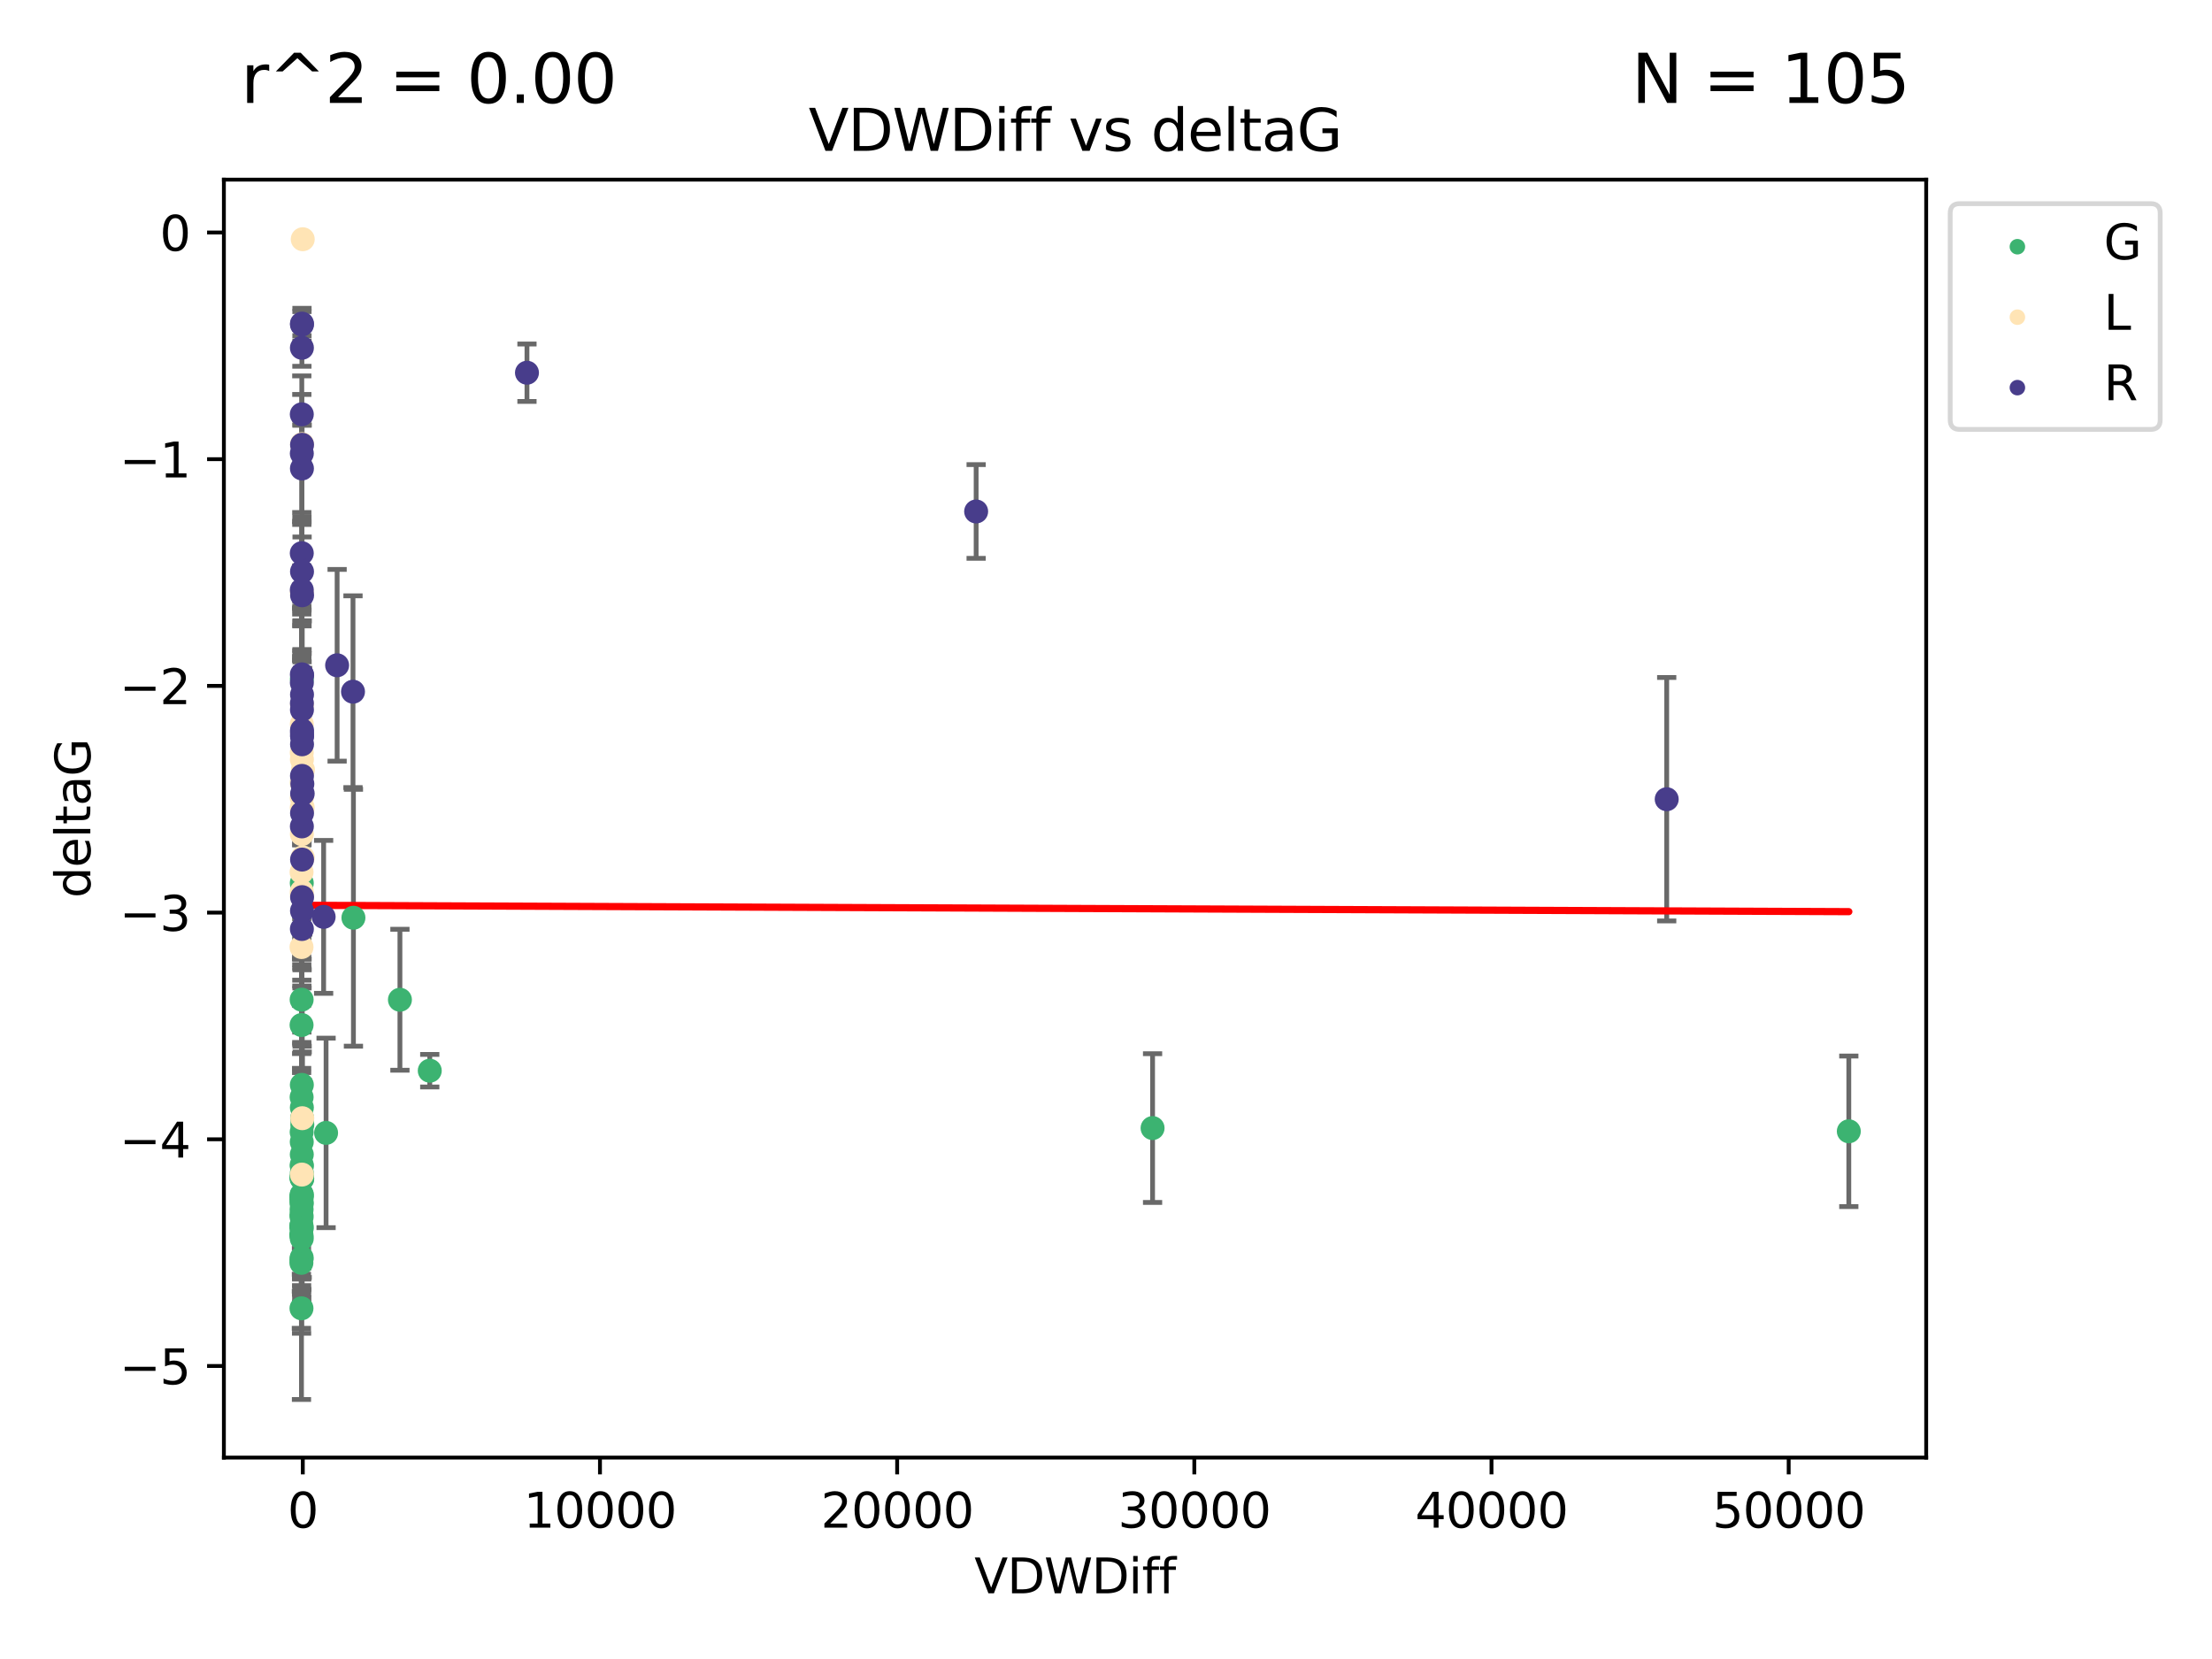 <?xml version="1.0" encoding="utf-8" standalone="no"?>
<!DOCTYPE svg PUBLIC "-//W3C//DTD SVG 1.1//EN"
  "http://www.w3.org/Graphics/SVG/1.1/DTD/svg11.dtd">
<svg xmlns:xlink="http://www.w3.org/1999/xlink" width="460.8pt" height="345.6pt" viewBox="0 0 460.8 345.6" xmlns="http://www.w3.org/2000/svg" version="1.1">
 <defs>
  <style type="text/css">*{stroke-linejoin: round; stroke-linecap: butt}</style>
 </defs>
 <g id="figure_1">
  <g id="patch_1">
   <path d="M 0 345.6 
L 460.8 345.6 
L 460.8 0 
L 0 0 
z
" style="fill: #ffffff"/>
  </g>
  <g id="axes_1">
   <g id="patch_2">
    <path d="M 46.64 303.64 
L 401.26 303.64 
L 401.26 37.423 
L 46.64 37.423 
z
" style="fill: #ffffff"/>
   </g>
   <g id="PathCollection_1">
    <defs>
     <path id="mcc1a82eaf8" d="M 0 1.118 
C 0.297 1.118 0.581 1 0.791 0.791 
C 1 0.581 1.118 0.297 1.118 0 
C 1.118 -0.297 1 -0.581 0.791 -0.791 
C 0.581 -1 0.297 -1.118 0 -1.118 
C -0.297 -1.118 -0.581 -1 -0.791 -0.791 
C -1 -0.581 -1.118 -0.297 -1.118 0 
C -1.118 0.297 -1 0.581 -0.791 0.791 
C -0.581 1 -0.297 1.118 0 1.118 
z
" style="stroke: #3cb371"/>
    </defs>
    <g clip-path="url(#p50555b762f)">
     <use xlink:href="#mcc1a82eaf8" x="62.855" y="250.77" style="fill: #3cb371; stroke: #3cb371"/>
     <use xlink:href="#mcc1a82eaf8" x="62.759" y="257.184" style="fill: #3cb371; stroke: #3cb371"/>
     <use xlink:href="#mcc1a82eaf8" x="62.849" y="262.001" style="fill: #3cb371; stroke: #3cb371"/>
     <use xlink:href="#mcc1a82eaf8" x="62.828" y="248.9" style="fill: #3cb371; stroke: #3cb371"/>
     <use xlink:href="#mcc1a82eaf8" x="62.828" y="251.945" style="fill: #3cb371; stroke: #3cb371"/>
     <use xlink:href="#mcc1a82eaf8" x="62.832" y="245.186" style="fill: #3cb371; stroke: #3cb371"/>
     <use xlink:href="#mcc1a82eaf8" x="62.79" y="255.276" style="fill: #3cb371; stroke: #3cb371"/>
     <use xlink:href="#mcc1a82eaf8" x="62.803" y="272.547" style="fill: #3cb371; stroke: #3cb371"/>
     <use xlink:href="#mcc1a82eaf8" x="62.817" y="249.302" style="fill: #3cb371; stroke: #3cb371"/>
     <use xlink:href="#mcc1a82eaf8" x="62.832" y="250.482" style="fill: #3cb371; stroke: #3cb371"/>
     <use xlink:href="#mcc1a82eaf8" x="62.786" y="263.066" style="fill: #3cb371; stroke: #3cb371"/>
     <use xlink:href="#mcc1a82eaf8" x="62.803" y="255.342" style="fill: #3cb371; stroke: #3cb371"/>
     <use xlink:href="#mcc1a82eaf8" x="62.842" y="235.842" style="fill: #3cb371; stroke: #3cb371"/>
     <use xlink:href="#mcc1a82eaf8" x="62.852" y="245.335" style="fill: #3cb371; stroke: #3cb371"/>
     <use xlink:href="#mcc1a82eaf8" x="62.837" y="253.535" style="fill: #3cb371; stroke: #3cb371"/>
     <use xlink:href="#mcc1a82eaf8" x="62.835" y="208.247" style="fill: #3cb371; stroke: #3cb371"/>
     <use xlink:href="#mcc1a82eaf8" x="62.793" y="249.874" style="fill: #3cb371; stroke: #3cb371"/>
     <use xlink:href="#mcc1a82eaf8" x="62.875" y="242.925" style="fill: #3cb371; stroke: #3cb371"/>
     <use xlink:href="#mcc1a82eaf8" x="62.976" y="234.295" style="fill: #3cb371; stroke: #3cb371"/>
     <use xlink:href="#mcc1a82eaf8" x="62.805" y="262.344" style="fill: #3cb371; stroke: #3cb371"/>
     <use xlink:href="#mcc1a82eaf8" x="385.141" y="235.671" style="fill: #3cb371; stroke: #3cb371"/>
     <use xlink:href="#mcc1a82eaf8" x="83.312" y="208.266" style="fill: #3cb371; stroke: #3cb371"/>
     <use xlink:href="#mcc1a82eaf8" x="62.822" y="257.39" style="fill: #3cb371; stroke: #3cb371"/>
     <use xlink:href="#mcc1a82eaf8" x="62.796" y="245.427" style="fill: #3cb371; stroke: #3cb371"/>
     <use xlink:href="#mcc1a82eaf8" x="62.831" y="249.425" style="fill: #3cb371; stroke: #3cb371"/>
     <use xlink:href="#mcc1a82eaf8" x="62.823" y="255.789" style="fill: #3cb371; stroke: #3cb371"/>
     <use xlink:href="#mcc1a82eaf8" x="62.862" y="237.888" style="fill: #3cb371; stroke: #3cb371"/>
     <use xlink:href="#mcc1a82eaf8" x="62.876" y="244.384" style="fill: #3cb371; stroke: #3cb371"/>
     <use xlink:href="#mcc1a82eaf8" x="62.798" y="253.078" style="fill: #3cb371; stroke: #3cb371"/>
     <use xlink:href="#mcc1a82eaf8" x="62.841" y="255.894" style="fill: #3cb371; stroke: #3cb371"/>
     <use xlink:href="#mcc1a82eaf8" x="62.822" y="213.53" style="fill: #3cb371; stroke: #3cb371"/>
     <use xlink:href="#mcc1a82eaf8" x="62.862" y="257.993" style="fill: #3cb371; stroke: #3cb371"/>
     <use xlink:href="#mcc1a82eaf8" x="62.863" y="183.961" style="fill: #3cb371; stroke: #3cb371"/>
     <use xlink:href="#mcc1a82eaf8" x="89.527" y="223.049" style="fill: #3cb371; stroke: #3cb371"/>
     <use xlink:href="#mcc1a82eaf8" x="62.886" y="248.869" style="fill: #3cb371; stroke: #3cb371"/>
     <use xlink:href="#mcc1a82eaf8" x="62.834" y="228.557" style="fill: #3cb371; stroke: #3cb371"/>
     <use xlink:href="#mcc1a82eaf8" x="240.103" y="234.996" style="fill: #3cb371; stroke: #3cb371"/>
     <use xlink:href="#mcc1a82eaf8" x="62.853" y="242.663" style="fill: #3cb371; stroke: #3cb371"/>
     <use xlink:href="#mcc1a82eaf8" x="62.884" y="230.713" style="fill: #3cb371; stroke: #3cb371"/>
     <use xlink:href="#mcc1a82eaf8" x="62.937" y="232.927" style="fill: #3cb371; stroke: #3cb371"/>
     <use xlink:href="#mcc1a82eaf8" x="62.867" y="240.504" style="fill: #3cb371; stroke: #3cb371"/>
     <use xlink:href="#mcc1a82eaf8" x="73.626" y="191.183" style="fill: #3cb371; stroke: #3cb371"/>
     <use xlink:href="#mcc1a82eaf8" x="62.948" y="245.587" style="fill: #3cb371; stroke: #3cb371"/>
     <use xlink:href="#mcc1a82eaf8" x="62.879" y="226.002" style="fill: #3cb371; stroke: #3cb371"/>
     <use xlink:href="#mcc1a82eaf8" x="62.954" y="245.493" style="fill: #3cb371; stroke: #3cb371"/>
     <use xlink:href="#mcc1a82eaf8" x="67.928" y="236.002" style="fill: #3cb371; stroke: #3cb371"/>
     <use xlink:href="#mcc1a82eaf8" x="62.881" y="141.44" style="fill: #3cb371; stroke: #3cb371"/>
    </g>
   </g>
   <g id="PathCollection_2">
    <defs>
     <path id="m274599b8a6" d="M 0 1.118 
C 0.297 1.118 0.581 1 0.791 0.791 
C 1 0.581 1.118 0.297 1.118 0 
C 1.118 -0.297 1 -0.581 0.791 -0.791 
C 0.581 -1 0.297 -1.118 0 -1.118 
C -0.297 -1.118 -0.581 -1 -0.791 -0.791 
C -1 -0.581 -1.118 -0.297 -1.118 0 
C -1.118 0.297 -1 0.581 -0.791 0.791 
C -0.581 1 -0.297 1.118 0 1.118 
z
" style="stroke: #ffe4b5"/>
    </defs>
    <g clip-path="url(#p50555b762f)">
     <use xlink:href="#m274599b8a6" x="62.887" y="244.686" style="fill: #ffe4b5; stroke: #ffe4b5"/>
     <use xlink:href="#m274599b8a6" x="63.065" y="49.836" style="fill: #ffe4b5; stroke: #ffe4b5"/>
     <use xlink:href="#m274599b8a6" x="62.86" y="156.786" style="fill: #ffe4b5; stroke: #ffe4b5"/>
     <use xlink:href="#m274599b8a6" x="62.869" y="166.232" style="fill: #ffe4b5; stroke: #ffe4b5"/>
     <use xlink:href="#m274599b8a6" x="62.873" y="150.851" style="fill: #ffe4b5; stroke: #ffe4b5"/>
     <use xlink:href="#m274599b8a6" x="62.881" y="186.341" style="fill: #ffe4b5; stroke: #ffe4b5"/>
     <use xlink:href="#m274599b8a6" x="63.048" y="168.214" style="fill: #ffe4b5; stroke: #ffe4b5"/>
     <use xlink:href="#m274599b8a6" x="62.966" y="232.942" style="fill: #ffe4b5; stroke: #ffe4b5"/>
     <use xlink:href="#m274599b8a6" x="62.922" y="92.517" style="fill: #ffe4b5; stroke: #ffe4b5"/>
     <use xlink:href="#m274599b8a6" x="62.821" y="181.681" style="fill: #ffe4b5; stroke: #ffe4b5"/>
     <use xlink:href="#m274599b8a6" x="62.88" y="123.42" style="fill: #ffe4b5; stroke: #ffe4b5"/>
     <use xlink:href="#m274599b8a6" x="63.113" y="160.337" style="fill: #ffe4b5; stroke: #ffe4b5"/>
     <use xlink:href="#m274599b8a6" x="62.847" y="163.006" style="fill: #ffe4b5; stroke: #ffe4b5"/>
     <use xlink:href="#m274599b8a6" x="62.868" y="185.73" style="fill: #ffe4b5; stroke: #ffe4b5"/>
     <use xlink:href="#m274599b8a6" x="62.885" y="173.76" style="fill: #ffe4b5; stroke: #ffe4b5"/>
     <use xlink:href="#m274599b8a6" x="63.064" y="178.606" style="fill: #ffe4b5; stroke: #ffe4b5"/>
     <use xlink:href="#m274599b8a6" x="62.89" y="158.209" style="fill: #ffe4b5; stroke: #ffe4b5"/>
     <use xlink:href="#m274599b8a6" x="62.812" y="197.287" style="fill: #ffe4b5; stroke: #ffe4b5"/>
     <use xlink:href="#m274599b8a6" x="62.866" y="168.253" style="fill: #ffe4b5; stroke: #ffe4b5"/>
     <use xlink:href="#m274599b8a6" x="62.903" y="146.805" style="fill: #ffe4b5; stroke: #ffe4b5"/>
    </g>
   </g>
   <g id="PathCollection_3">
    <defs>
     <path id="m15fc5a81e1" d="M 0 1.118 
C 0.297 1.118 0.581 1 0.791 0.791 
C 1 0.581 1.118 0.297 1.118 0 
C 1.118 -0.297 1 -0.581 0.791 -0.791 
C 0.581 -1 0.297 -1.118 0 -1.118 
C -0.297 -1.118 -0.581 -1 -0.791 -0.791 
C -1 -0.581 -1.118 -0.297 -1.118 0 
C -1.118 0.297 -1 0.581 -0.791 0.791 
C -0.581 1 -0.297 1.118 0 1.118 
z
" style="stroke: #483d8b"/>
    </defs>
    <g clip-path="url(#p50555b762f)">
     <use xlink:href="#m15fc5a81e1" x="62.869" y="86.307" style="fill: #483d8b; stroke: #483d8b"/>
     <use xlink:href="#m15fc5a81e1" x="62.903" y="67.412" style="fill: #483d8b; stroke: #483d8b"/>
     <use xlink:href="#m15fc5a81e1" x="109.777" y="77.645" style="fill: #483d8b; stroke: #483d8b"/>
     <use xlink:href="#m15fc5a81e1" x="62.905" y="152.562" style="fill: #483d8b; stroke: #483d8b"/>
     <use xlink:href="#m15fc5a81e1" x="67.418" y="190.999" style="fill: #483d8b; stroke: #483d8b"/>
     <use xlink:href="#m15fc5a81e1" x="62.865" y="115.237" style="fill: #483d8b; stroke: #483d8b"/>
     <use xlink:href="#m15fc5a81e1" x="203.348" y="106.547" style="fill: #483d8b; stroke: #483d8b"/>
     <use xlink:href="#m15fc5a81e1" x="62.929" y="186.891" style="fill: #483d8b; stroke: #483d8b"/>
     <use xlink:href="#m15fc5a81e1" x="62.881" y="142.241" style="fill: #483d8b; stroke: #483d8b"/>
     <use xlink:href="#m15fc5a81e1" x="62.91" y="152.123" style="fill: #483d8b; stroke: #483d8b"/>
     <use xlink:href="#m15fc5a81e1" x="62.912" y="189.742" style="fill: #483d8b; stroke: #483d8b"/>
     <use xlink:href="#m15fc5a81e1" x="62.901" y="147.867" style="fill: #483d8b; stroke: #483d8b"/>
     <use xlink:href="#m15fc5a81e1" x="62.985" y="163.302" style="fill: #483d8b; stroke: #483d8b"/>
     <use xlink:href="#m15fc5a81e1" x="62.899" y="97.595" style="fill: #483d8b; stroke: #483d8b"/>
     <use xlink:href="#m15fc5a81e1" x="62.87" y="122.9" style="fill: #483d8b; stroke: #483d8b"/>
     <use xlink:href="#m15fc5a81e1" x="62.885" y="172.154" style="fill: #483d8b; stroke: #483d8b"/>
     <use xlink:href="#m15fc5a81e1" x="73.536" y="144.094" style="fill: #483d8b; stroke: #483d8b"/>
     <use xlink:href="#m15fc5a81e1" x="347.206" y="166.491" style="fill: #483d8b; stroke: #483d8b"/>
     <use xlink:href="#m15fc5a81e1" x="62.919" y="169.395" style="fill: #483d8b; stroke: #483d8b"/>
     <use xlink:href="#m15fc5a81e1" x="62.927" y="153.452" style="fill: #483d8b; stroke: #483d8b"/>
     <use xlink:href="#m15fc5a81e1" x="62.908" y="161.632" style="fill: #483d8b; stroke: #483d8b"/>
     <use xlink:href="#m15fc5a81e1" x="62.887" y="140.476" style="fill: #483d8b; stroke: #483d8b"/>
     <use xlink:href="#m15fc5a81e1" x="62.874" y="94.466" style="fill: #483d8b; stroke: #483d8b"/>
     <use xlink:href="#m15fc5a81e1" x="62.926" y="179.066" style="fill: #483d8b; stroke: #483d8b"/>
     <use xlink:href="#m15fc5a81e1" x="62.908" y="67.613" style="fill: #483d8b; stroke: #483d8b"/>
     <use xlink:href="#m15fc5a81e1" x="62.892" y="72.453" style="fill: #483d8b; stroke: #483d8b"/>
     <use xlink:href="#m15fc5a81e1" x="62.917" y="155.052" style="fill: #483d8b; stroke: #483d8b"/>
     <use xlink:href="#m15fc5a81e1" x="62.921" y="92.653" style="fill: #483d8b; stroke: #483d8b"/>
     <use xlink:href="#m15fc5a81e1" x="62.914" y="119.082" style="fill: #483d8b; stroke: #483d8b"/>
     <use xlink:href="#m15fc5a81e1" x="63.057" y="165.322" style="fill: #483d8b; stroke: #483d8b"/>
     <use xlink:href="#m15fc5a81e1" x="62.929" y="124.006" style="fill: #483d8b; stroke: #483d8b"/>
     <use xlink:href="#m15fc5a81e1" x="62.941" y="165.331" style="fill: #483d8b; stroke: #483d8b"/>
     <use xlink:href="#m15fc5a81e1" x="62.941" y="140.674" style="fill: #483d8b; stroke: #483d8b"/>
     <use xlink:href="#m15fc5a81e1" x="62.892" y="146.499" style="fill: #483d8b; stroke: #483d8b"/>
     <use xlink:href="#m15fc5a81e1" x="70.228" y="138.589" style="fill: #483d8b; stroke: #483d8b"/>
     <use xlink:href="#m15fc5a81e1" x="62.889" y="193.529" style="fill: #483d8b; stroke: #483d8b"/>
     <use xlink:href="#m15fc5a81e1" x="62.914" y="144.697" style="fill: #483d8b; stroke: #483d8b"/>
     <use xlink:href="#m15fc5a81e1" x="62.911" y="153.151" style="fill: #483d8b; stroke: #483d8b"/>
    </g>
   </g>
   <g id="matplotlib.axis_1">
    <g id="xtick_1">
     <g id="line2d_1">
      <defs>
       <path id="m74aafd78da" d="M 0 0 
L 0 3.5 
" style="stroke: #000000; stroke-width: 0.8"/>
      </defs>
      <g>
       <use xlink:href="#m74aafd78da" x="63.079" y="303.64" style="stroke: #000000; stroke-width: 0.8"/>
      </g>
     </g>
     <g id="text_1">
      <!-- 0 -->
      <g transform="translate(59.897 318.238)scale(0.1 -0.1)">
       <defs>
        <path id="DejaVuSans-30" d="M 2034 4250 
Q 1547 4250 1301 3770 
Q 1056 3291 1056 2328 
Q 1056 1369 1301 889 
Q 1547 409 2034 409 
Q 2525 409 2770 889 
Q 3016 1369 3016 2328 
Q 3016 3291 2770 3770 
Q 2525 4250 2034 4250 
z
M 2034 4750 
Q 2819 4750 3233 4129 
Q 3647 3509 3647 2328 
Q 3647 1150 3233 529 
Q 2819 -91 2034 -91 
Q 1250 -91 836 529 
Q 422 1150 422 2328 
Q 422 3509 836 4129 
Q 1250 4750 2034 4750 
z
" transform="scale(0.016)"/>
       </defs>
       <use xlink:href="#DejaVuSans-30"/>
      </g>
     </g>
    </g>
    <g id="xtick_2">
     <g id="line2d_2">
      <g>
       <use xlink:href="#m74aafd78da" x="124.986" y="303.64" style="stroke: #000000; stroke-width: 0.8"/>
      </g>
     </g>
     <g id="text_2">
      <!-- 10000 -->
      <g transform="translate(109.079 318.238)scale(0.1 -0.1)">
       <defs>
        <path id="DejaVuSans-31" d="M 794 531 
L 1825 531 
L 1825 4091 
L 703 3866 
L 703 4441 
L 1819 4666 
L 2450 4666 
L 2450 531 
L 3481 531 
L 3481 0 
L 794 0 
L 794 531 
z
" transform="scale(0.016)"/>
       </defs>
       <use xlink:href="#DejaVuSans-31"/>
       <use xlink:href="#DejaVuSans-30" x="63.623"/>
       <use xlink:href="#DejaVuSans-30" x="127.246"/>
       <use xlink:href="#DejaVuSans-30" x="190.869"/>
       <use xlink:href="#DejaVuSans-30" x="254.492"/>
      </g>
     </g>
    </g>
    <g id="xtick_3">
     <g id="line2d_3">
      <g>
       <use xlink:href="#m74aafd78da" x="186.893" y="303.64" style="stroke: #000000; stroke-width: 0.8"/>
      </g>
     </g>
     <g id="text_3">
      <!-- 20000 -->
      <g transform="translate(170.987 318.238)scale(0.1 -0.1)">
       <defs>
        <path id="DejaVuSans-32" d="M 1228 531 
L 3431 531 
L 3431 0 
L 469 0 
L 469 531 
Q 828 903 1448 1529 
Q 2069 2156 2228 2338 
Q 2531 2678 2651 2914 
Q 2772 3150 2772 3378 
Q 2772 3750 2511 3984 
Q 2250 4219 1831 4219 
Q 1534 4219 1204 4116 
Q 875 4013 500 3803 
L 500 4441 
Q 881 4594 1212 4672 
Q 1544 4750 1819 4750 
Q 2544 4750 2975 4387 
Q 3406 4025 3406 3419 
Q 3406 3131 3298 2873 
Q 3191 2616 2906 2266 
Q 2828 2175 2409 1742 
Q 1991 1309 1228 531 
z
" transform="scale(0.016)"/>
       </defs>
       <use xlink:href="#DejaVuSans-32"/>
       <use xlink:href="#DejaVuSans-30" x="63.623"/>
       <use xlink:href="#DejaVuSans-30" x="127.246"/>
       <use xlink:href="#DejaVuSans-30" x="190.869"/>
       <use xlink:href="#DejaVuSans-30" x="254.492"/>
      </g>
     </g>
    </g>
    <g id="xtick_4">
     <g id="line2d_4">
      <g>
       <use xlink:href="#m74aafd78da" x="248.8" y="303.64" style="stroke: #000000; stroke-width: 0.8"/>
      </g>
     </g>
     <g id="text_4">
      <!-- 30000 -->
      <g transform="translate(232.894 318.238)scale(0.1 -0.1)">
       <defs>
        <path id="DejaVuSans-33" d="M 2597 2516 
Q 3050 2419 3304 2112 
Q 3559 1806 3559 1356 
Q 3559 666 3084 287 
Q 2609 -91 1734 -91 
Q 1441 -91 1130 -33 
Q 819 25 488 141 
L 488 750 
Q 750 597 1062 519 
Q 1375 441 1716 441 
Q 2309 441 2620 675 
Q 2931 909 2931 1356 
Q 2931 1769 2642 2001 
Q 2353 2234 1838 2234 
L 1294 2234 
L 1294 2753 
L 1863 2753 
Q 2328 2753 2575 2939 
Q 2822 3125 2822 3475 
Q 2822 3834 2567 4026 
Q 2313 4219 1838 4219 
Q 1578 4219 1281 4162 
Q 984 4106 628 3988 
L 628 4550 
Q 988 4650 1302 4700 
Q 1616 4750 1894 4750 
Q 2613 4750 3031 4423 
Q 3450 4097 3450 3541 
Q 3450 3153 3228 2886 
Q 3006 2619 2597 2516 
z
" transform="scale(0.016)"/>
       </defs>
       <use xlink:href="#DejaVuSans-33"/>
       <use xlink:href="#DejaVuSans-30" x="63.623"/>
       <use xlink:href="#DejaVuSans-30" x="127.246"/>
       <use xlink:href="#DejaVuSans-30" x="190.869"/>
       <use xlink:href="#DejaVuSans-30" x="254.492"/>
      </g>
     </g>
    </g>
    <g id="xtick_5">
     <g id="line2d_5">
      <g>
       <use xlink:href="#m74aafd78da" x="310.707" y="303.64" style="stroke: #000000; stroke-width: 0.8"/>
      </g>
     </g>
     <g id="text_5">
      <!-- 40000 -->
      <g transform="translate(294.801 318.238)scale(0.1 -0.1)">
       <defs>
        <path id="DejaVuSans-34" d="M 2419 4116 
L 825 1625 
L 2419 1625 
L 2419 4116 
z
M 2253 4666 
L 3047 4666 
L 3047 1625 
L 3713 1625 
L 3713 1100 
L 3047 1100 
L 3047 0 
L 2419 0 
L 2419 1100 
L 313 1100 
L 313 1709 
L 2253 4666 
z
" transform="scale(0.016)"/>
       </defs>
       <use xlink:href="#DejaVuSans-34"/>
       <use xlink:href="#DejaVuSans-30" x="63.623"/>
       <use xlink:href="#DejaVuSans-30" x="127.246"/>
       <use xlink:href="#DejaVuSans-30" x="190.869"/>
       <use xlink:href="#DejaVuSans-30" x="254.492"/>
      </g>
     </g>
    </g>
    <g id="xtick_6">
     <g id="line2d_6">
      <g>
       <use xlink:href="#m74aafd78da" x="372.614" y="303.64" style="stroke: #000000; stroke-width: 0.8"/>
      </g>
     </g>
     <g id="text_6">
      <!-- 50000 -->
      <g transform="translate(356.708 318.238)scale(0.1 -0.1)">
       <defs>
        <path id="DejaVuSans-35" d="M 691 4666 
L 3169 4666 
L 3169 4134 
L 1269 4134 
L 1269 2991 
Q 1406 3038 1543 3061 
Q 1681 3084 1819 3084 
Q 2600 3084 3056 2656 
Q 3513 2228 3513 1497 
Q 3513 744 3044 326 
Q 2575 -91 1722 -91 
Q 1428 -91 1123 -41 
Q 819 9 494 109 
L 494 744 
Q 775 591 1075 516 
Q 1375 441 1709 441 
Q 2250 441 2565 725 
Q 2881 1009 2881 1497 
Q 2881 1984 2565 2268 
Q 2250 2553 1709 2553 
Q 1456 2553 1204 2497 
Q 953 2441 691 2322 
L 691 4666 
z
" transform="scale(0.016)"/>
       </defs>
       <use xlink:href="#DejaVuSans-35"/>
       <use xlink:href="#DejaVuSans-30" x="63.623"/>
       <use xlink:href="#DejaVuSans-30" x="127.246"/>
       <use xlink:href="#DejaVuSans-30" x="190.869"/>
       <use xlink:href="#DejaVuSans-30" x="254.492"/>
      </g>
     </g>
    </g>
    <g id="text_7">
     <!-- VDWDiff -->
     <g transform="translate(202.977 331.917)scale(0.1 -0.1)">
      <defs>
       <path id="DejaVuSans-56" d="M 1831 0 
L 50 4666 
L 709 4666 
L 2188 738 
L 3669 4666 
L 4325 4666 
L 2547 0 
L 1831 0 
z
" transform="scale(0.016)"/>
       <path id="DejaVuSans-44" d="M 1259 4147 
L 1259 519 
L 2022 519 
Q 2988 519 3436 956 
Q 3884 1394 3884 2338 
Q 3884 3275 3436 3711 
Q 2988 4147 2022 4147 
L 1259 4147 
z
M 628 4666 
L 1925 4666 
Q 3281 4666 3915 4102 
Q 4550 3538 4550 2338 
Q 4550 1131 3912 565 
Q 3275 0 1925 0 
L 628 0 
L 628 4666 
z
" transform="scale(0.016)"/>
       <path id="DejaVuSans-57" d="M 213 4666 
L 850 4666 
L 1831 722 
L 2809 4666 
L 3519 4666 
L 4500 722 
L 5478 4666 
L 6119 4666 
L 4947 0 
L 4153 0 
L 3169 4050 
L 2175 0 
L 1381 0 
L 213 4666 
z
" transform="scale(0.016)"/>
       <path id="DejaVuSans-69" d="M 603 3500 
L 1178 3500 
L 1178 0 
L 603 0 
L 603 3500 
z
M 603 4863 
L 1178 4863 
L 1178 4134 
L 603 4134 
L 603 4863 
z
" transform="scale(0.016)"/>
       <path id="DejaVuSans-66" d="M 2375 4863 
L 2375 4384 
L 1825 4384 
Q 1516 4384 1395 4259 
Q 1275 4134 1275 3809 
L 1275 3500 
L 2222 3500 
L 2222 3053 
L 1275 3053 
L 1275 0 
L 697 0 
L 697 3053 
L 147 3053 
L 147 3500 
L 697 3500 
L 697 3744 
Q 697 4328 969 4595 
Q 1241 4863 1831 4863 
L 2375 4863 
z
" transform="scale(0.016)"/>
      </defs>
      <use xlink:href="#DejaVuSans-56"/>
      <use xlink:href="#DejaVuSans-44" x="68.408"/>
      <use xlink:href="#DejaVuSans-57" x="145.41"/>
      <use xlink:href="#DejaVuSans-44" x="244.287"/>
      <use xlink:href="#DejaVuSans-69" x="321.289"/>
      <use xlink:href="#DejaVuSans-66" x="349.072"/>
      <use xlink:href="#DejaVuSans-66" x="384.277"/>
     </g>
    </g>
   </g>
   <g id="matplotlib.axis_2">
    <g id="ytick_1">
     <g id="line2d_7">
      <defs>
       <path id="m736ef647ba" d="M 0 0 
L -3.5 0 
" style="stroke: #000000; stroke-width: 0.8"/>
      </defs>
      <g>
       <use xlink:href="#m736ef647ba" x="46.64" y="284.561" style="stroke: #000000; stroke-width: 0.8"/>
      </g>
     </g>
     <g id="text_8">
      <!-- −5 -->
      <g transform="translate(24.898 288.36)scale(0.1 -0.1)">
       <defs>
        <path id="DejaVuSans-2212" d="M 678 2272 
L 4684 2272 
L 4684 1741 
L 678 1741 
L 678 2272 
z
" transform="scale(0.016)"/>
       </defs>
       <use xlink:href="#DejaVuSans-2212"/>
       <use xlink:href="#DejaVuSans-35" x="83.789"/>
      </g>
     </g>
    </g>
    <g id="ytick_2">
     <g id="line2d_8">
      <g>
       <use xlink:href="#m736ef647ba" x="46.64" y="237.336" style="stroke: #000000; stroke-width: 0.8"/>
      </g>
     </g>
     <g id="text_9">
      <!-- −4 -->
      <g transform="translate(24.898 241.135)scale(0.1 -0.1)">
       <use xlink:href="#DejaVuSans-2212"/>
       <use xlink:href="#DejaVuSans-34" x="83.789"/>
      </g>
     </g>
    </g>
    <g id="ytick_3">
     <g id="line2d_9">
      <g>
       <use xlink:href="#m736ef647ba" x="46.64" y="190.111" style="stroke: #000000; stroke-width: 0.8"/>
      </g>
     </g>
     <g id="text_10">
      <!-- −3 -->
      <g transform="translate(24.898 193.91)scale(0.1 -0.1)">
       <use xlink:href="#DejaVuSans-2212"/>
       <use xlink:href="#DejaVuSans-33" x="83.789"/>
      </g>
     </g>
    </g>
    <g id="ytick_4">
     <g id="line2d_10">
      <g>
       <use xlink:href="#m736ef647ba" x="46.64" y="142.885" style="stroke: #000000; stroke-width: 0.8"/>
      </g>
     </g>
     <g id="text_11">
      <!-- −2 -->
      <g transform="translate(24.898 146.684)scale(0.1 -0.1)">
       <use xlink:href="#DejaVuSans-2212"/>
       <use xlink:href="#DejaVuSans-32" x="83.789"/>
      </g>
     </g>
    </g>
    <g id="ytick_5">
     <g id="line2d_11">
      <g>
       <use xlink:href="#m736ef647ba" x="46.64" y="95.66" style="stroke: #000000; stroke-width: 0.8"/>
      </g>
     </g>
     <g id="text_12">
      <!-- −1 -->
      <g transform="translate(24.898 99.459)scale(0.1 -0.1)">
       <use xlink:href="#DejaVuSans-2212"/>
       <use xlink:href="#DejaVuSans-31" x="83.789"/>
      </g>
     </g>
    </g>
    <g id="ytick_6">
     <g id="line2d_12">
      <g>
       <use xlink:href="#m736ef647ba" x="46.64" y="48.435" style="stroke: #000000; stroke-width: 0.8"/>
      </g>
     </g>
     <g id="text_13">
      <!-- 0 -->
      <g transform="translate(33.278 52.234)scale(0.1 -0.1)">
       <use xlink:href="#DejaVuSans-30"/>
      </g>
     </g>
    </g>
    <g id="text_14">
     <!-- deltaG -->
     <g transform="translate(18.818 187.07)rotate(-90)scale(0.1 -0.1)">
      <defs>
       <path id="DejaVuSans-64" d="M 2906 2969 
L 2906 4863 
L 3481 4863 
L 3481 0 
L 2906 0 
L 2906 525 
Q 2725 213 2448 61 
Q 2172 -91 1784 -91 
Q 1150 -91 751 415 
Q 353 922 353 1747 
Q 353 2572 751 3078 
Q 1150 3584 1784 3584 
Q 2172 3584 2448 3432 
Q 2725 3281 2906 2969 
z
M 947 1747 
Q 947 1113 1208 752 
Q 1469 391 1925 391 
Q 2381 391 2643 752 
Q 2906 1113 2906 1747 
Q 2906 2381 2643 2742 
Q 2381 3103 1925 3103 
Q 1469 3103 1208 2742 
Q 947 2381 947 1747 
z
" transform="scale(0.016)"/>
       <path id="DejaVuSans-65" d="M 3597 1894 
L 3597 1613 
L 953 1613 
Q 991 1019 1311 708 
Q 1631 397 2203 397 
Q 2534 397 2845 478 
Q 3156 559 3463 722 
L 3463 178 
Q 3153 47 2828 -22 
Q 2503 -91 2169 -91 
Q 1331 -91 842 396 
Q 353 884 353 1716 
Q 353 2575 817 3079 
Q 1281 3584 2069 3584 
Q 2775 3584 3186 3129 
Q 3597 2675 3597 1894 
z
M 3022 2063 
Q 3016 2534 2758 2815 
Q 2500 3097 2075 3097 
Q 1594 3097 1305 2825 
Q 1016 2553 972 2059 
L 3022 2063 
z
" transform="scale(0.016)"/>
       <path id="DejaVuSans-6c" d="M 603 4863 
L 1178 4863 
L 1178 0 
L 603 0 
L 603 4863 
z
" transform="scale(0.016)"/>
       <path id="DejaVuSans-74" d="M 1172 4494 
L 1172 3500 
L 2356 3500 
L 2356 3053 
L 1172 3053 
L 1172 1153 
Q 1172 725 1289 603 
Q 1406 481 1766 481 
L 2356 481 
L 2356 0 
L 1766 0 
Q 1100 0 847 248 
Q 594 497 594 1153 
L 594 3053 
L 172 3053 
L 172 3500 
L 594 3500 
L 594 4494 
L 1172 4494 
z
" transform="scale(0.016)"/>
       <path id="DejaVuSans-61" d="M 2194 1759 
Q 1497 1759 1228 1600 
Q 959 1441 959 1056 
Q 959 750 1161 570 
Q 1363 391 1709 391 
Q 2188 391 2477 730 
Q 2766 1069 2766 1631 
L 2766 1759 
L 2194 1759 
z
M 3341 1997 
L 3341 0 
L 2766 0 
L 2766 531 
Q 2569 213 2275 61 
Q 1981 -91 1556 -91 
Q 1019 -91 701 211 
Q 384 513 384 1019 
Q 384 1609 779 1909 
Q 1175 2209 1959 2209 
L 2766 2209 
L 2766 2266 
Q 2766 2663 2505 2880 
Q 2244 3097 1772 3097 
Q 1472 3097 1187 3025 
Q 903 2953 641 2809 
L 641 3341 
Q 956 3463 1253 3523 
Q 1550 3584 1831 3584 
Q 2591 3584 2966 3190 
Q 3341 2797 3341 1997 
z
" transform="scale(0.016)"/>
       <path id="DejaVuSans-47" d="M 3809 666 
L 3809 1919 
L 2778 1919 
L 2778 2438 
L 4434 2438 
L 4434 434 
Q 4069 175 3628 42 
Q 3188 -91 2688 -91 
Q 1594 -91 976 548 
Q 359 1188 359 2328 
Q 359 3472 976 4111 
Q 1594 4750 2688 4750 
Q 3144 4750 3555 4637 
Q 3966 4525 4313 4306 
L 4313 3634 
Q 3963 3931 3569 4081 
Q 3175 4231 2741 4231 
Q 1884 4231 1454 3753 
Q 1025 3275 1025 2328 
Q 1025 1384 1454 906 
Q 1884 428 2741 428 
Q 3075 428 3337 486 
Q 3600 544 3809 666 
z
" transform="scale(0.016)"/>
      </defs>
      <use xlink:href="#DejaVuSans-64"/>
      <use xlink:href="#DejaVuSans-65" x="63.477"/>
      <use xlink:href="#DejaVuSans-6c" x="125"/>
      <use xlink:href="#DejaVuSans-74" x="152.783"/>
      <use xlink:href="#DejaVuSans-61" x="191.992"/>
      <use xlink:href="#DejaVuSans-47" x="253.271"/>
     </g>
    </g>
   </g>
   <g id="LineCollection_1">
    <path d="M 62.855 255.353 
L 62.855 246.186 
" clip-path="url(#p50555b762f)" style="fill: none; stroke: #696969"/>
    <path d="M 62.759 272.298 
L 62.759 242.071 
" clip-path="url(#p50555b762f)" style="fill: none; stroke: #696969"/>
    <path d="M 62.849 271.259 
L 62.849 252.743 
" clip-path="url(#p50555b762f)" style="fill: none; stroke: #696969"/>
    <path d="M 62.828 266.306 
L 62.828 231.493 
" clip-path="url(#p50555b762f)" style="fill: none; stroke: #696969"/>
    <path d="M 62.828 271.33 
L 62.828 232.56 
" clip-path="url(#p50555b762f)" style="fill: none; stroke: #696969"/>
    <path d="M 62.832 267.811 
L 62.832 222.562 
" clip-path="url(#p50555b762f)" style="fill: none; stroke: #696969"/>
    <path d="M 62.79 268.987 
L 62.79 241.565 
" clip-path="url(#p50555b762f)" style="fill: none; stroke: #696969"/>
    <path d="M 62.803 291.539 
L 62.803 253.556 
" clip-path="url(#p50555b762f)" style="fill: none; stroke: #696969"/>
    <path d="M 62.817 255.689 
L 62.817 242.915 
" clip-path="url(#p50555b762f)" style="fill: none; stroke: #696969"/>
    <path d="M 62.832 271.954 
L 62.832 229.009 
" clip-path="url(#p50555b762f)" style="fill: none; stroke: #696969"/>
    <path d="M 62.786 276.715 
L 62.786 249.417 
" clip-path="url(#p50555b762f)" style="fill: none; stroke: #696969"/>
    <path d="M 62.803 260.048 
L 62.803 250.637 
" clip-path="url(#p50555b762f)" style="fill: none; stroke: #696969"/>
    <path d="M 62.842 252.206 
L 62.842 219.478 
" clip-path="url(#p50555b762f)" style="fill: none; stroke: #696969"/>
    <path d="M 62.852 253.986 
L 62.852 236.683 
" clip-path="url(#p50555b762f)" style="fill: none; stroke: #696969"/>
    <path d="M 62.837 263.508 
L 62.837 243.562 
" clip-path="url(#p50555b762f)" style="fill: none; stroke: #696969"/>
    <path d="M 62.835 223.438 
L 62.835 193.057 
" clip-path="url(#p50555b762f)" style="fill: none; stroke: #696969"/>
    <path d="M 62.793 265.447 
L 62.793 234.3 
" clip-path="url(#p50555b762f)" style="fill: none; stroke: #696969"/>
    <path d="M 62.875 258.886 
L 62.875 226.965 
" clip-path="url(#p50555b762f)" style="fill: none; stroke: #696969"/>
    <path d="M 62.976 241.844 
L 62.976 226.745 
" clip-path="url(#p50555b762f)" style="fill: none; stroke: #696969"/>
    <path d="M 62.805 272.003 
L 62.805 252.684 
" clip-path="url(#p50555b762f)" style="fill: none; stroke: #696969"/>
    <path d="M 385.141 251.352 
L 385.141 219.99 
" clip-path="url(#p50555b762f)" style="fill: none; stroke: #696969"/>
    <path d="M 83.312 222.946 
L 83.312 193.585 
" clip-path="url(#p50555b762f)" style="fill: none; stroke: #696969"/>
    <path d="M 62.822 269.618 
L 62.822 245.162 
" clip-path="url(#p50555b762f)" style="fill: none; stroke: #696969"/>
    <path d="M 62.796 251.308 
L 62.796 239.547 
" clip-path="url(#p50555b762f)" style="fill: none; stroke: #696969"/>
    <path d="M 62.831 264.173 
L 62.831 234.678 
" clip-path="url(#p50555b762f)" style="fill: none; stroke: #696969"/>
    <path d="M 62.823 277.736 
L 62.823 233.843 
" clip-path="url(#p50555b762f)" style="fill: none; stroke: #696969"/>
    <path d="M 62.862 249.035 
L 62.862 226.742 
" clip-path="url(#p50555b762f)" style="fill: none; stroke: #696969"/>
    <path d="M 62.876 249.529 
L 62.876 239.239 
" clip-path="url(#p50555b762f)" style="fill: none; stroke: #696969"/>
    <path d="M 62.798 262.6 
L 62.798 243.555 
" clip-path="url(#p50555b762f)" style="fill: none; stroke: #696969"/>
    <path d="M 62.841 266.455 
L 62.841 245.332 
" clip-path="url(#p50555b762f)" style="fill: none; stroke: #696969"/>
    <path d="M 62.822 227.283 
L 62.822 199.776 
" clip-path="url(#p50555b762f)" style="fill: none; stroke: #696969"/>
    <path d="M 62.862 270.286 
L 62.862 245.699 
" clip-path="url(#p50555b762f)" style="fill: none; stroke: #696969"/>
    <path d="M 62.863 192.818 
L 62.863 175.103 
" clip-path="url(#p50555b762f)" style="fill: none; stroke: #696969"/>
    <path d="M 89.527 226.441 
L 89.527 219.656 
" clip-path="url(#p50555b762f)" style="fill: none; stroke: #696969"/>
    <path d="M 62.886 268.611 
L 62.886 229.128 
" clip-path="url(#p50555b762f)" style="fill: none; stroke: #696969"/>
    <path d="M 62.834 242.629 
L 62.834 214.485 
" clip-path="url(#p50555b762f)" style="fill: none; stroke: #696969"/>
    <path d="M 240.103 250.49 
L 240.103 219.503 
" clip-path="url(#p50555b762f)" style="fill: none; stroke: #696969"/>
    <path d="M 62.853 254.421 
L 62.853 230.905 
" clip-path="url(#p50555b762f)" style="fill: none; stroke: #696969"/>
    <path d="M 62.884 246.415 
L 62.884 215.011 
" clip-path="url(#p50555b762f)" style="fill: none; stroke: #696969"/>
    <path d="M 62.937 247.902 
L 62.937 217.951 
" clip-path="url(#p50555b762f)" style="fill: none; stroke: #696969"/>
    <path d="M 62.867 263.842 
L 62.867 217.167 
" clip-path="url(#p50555b762f)" style="fill: none; stroke: #696969"/>
    <path d="M 73.626 217.942 
L 73.626 164.424 
" clip-path="url(#p50555b762f)" style="fill: none; stroke: #696969"/>
    <path d="M 62.948 266.129 
L 62.948 225.046 
" clip-path="url(#p50555b762f)" style="fill: none; stroke: #696969"/>
    <path d="M 62.879 234.471 
L 62.879 217.532 
" clip-path="url(#p50555b762f)" style="fill: none; stroke: #696969"/>
    <path d="M 62.954 271.837 
L 62.954 219.148 
" clip-path="url(#p50555b762f)" style="fill: none; stroke: #696969"/>
    <path d="M 67.928 255.743 
L 67.928 216.261 
" clip-path="url(#p50555b762f)" style="fill: none; stroke: #696969"/>
    <path d="M 62.881 156.506 
L 62.881 126.374 
" clip-path="url(#p50555b762f)" style="fill: none; stroke: #696969"/>
   </g>
   <g id="line2d_13">
    <defs>
     <path id="me58da1b93d" d="M 2 0 
L -2 -0 
" style="stroke: #696969"/>
    </defs>
    <g clip-path="url(#p50555b762f)">
     <use xlink:href="#me58da1b93d" x="62.855" y="255.353" style="fill: #696969; stroke: #696969"/>
     <use xlink:href="#me58da1b93d" x="62.759" y="272.298" style="fill: #696969; stroke: #696969"/>
     <use xlink:href="#me58da1b93d" x="62.849" y="271.259" style="fill: #696969; stroke: #696969"/>
     <use xlink:href="#me58da1b93d" x="62.828" y="266.306" style="fill: #696969; stroke: #696969"/>
     <use xlink:href="#me58da1b93d" x="62.828" y="271.33" style="fill: #696969; stroke: #696969"/>
     <use xlink:href="#me58da1b93d" x="62.832" y="267.811" style="fill: #696969; stroke: #696969"/>
     <use xlink:href="#me58da1b93d" x="62.79" y="268.987" style="fill: #696969; stroke: #696969"/>
     <use xlink:href="#me58da1b93d" x="62.803" y="291.539" style="fill: #696969; stroke: #696969"/>
     <use xlink:href="#me58da1b93d" x="62.817" y="255.689" style="fill: #696969; stroke: #696969"/>
     <use xlink:href="#me58da1b93d" x="62.832" y="271.954" style="fill: #696969; stroke: #696969"/>
     <use xlink:href="#me58da1b93d" x="62.786" y="276.715" style="fill: #696969; stroke: #696969"/>
     <use xlink:href="#me58da1b93d" x="62.803" y="260.048" style="fill: #696969; stroke: #696969"/>
     <use xlink:href="#me58da1b93d" x="62.842" y="252.206" style="fill: #696969; stroke: #696969"/>
     <use xlink:href="#me58da1b93d" x="62.852" y="253.986" style="fill: #696969; stroke: #696969"/>
     <use xlink:href="#me58da1b93d" x="62.837" y="263.508" style="fill: #696969; stroke: #696969"/>
     <use xlink:href="#me58da1b93d" x="62.835" y="223.438" style="fill: #696969; stroke: #696969"/>
     <use xlink:href="#me58da1b93d" x="62.793" y="265.447" style="fill: #696969; stroke: #696969"/>
     <use xlink:href="#me58da1b93d" x="62.875" y="258.886" style="fill: #696969; stroke: #696969"/>
     <use xlink:href="#me58da1b93d" x="62.976" y="241.844" style="fill: #696969; stroke: #696969"/>
     <use xlink:href="#me58da1b93d" x="62.805" y="272.003" style="fill: #696969; stroke: #696969"/>
     <use xlink:href="#me58da1b93d" x="385.141" y="251.352" style="fill: #696969; stroke: #696969"/>
     <use xlink:href="#me58da1b93d" x="83.312" y="222.946" style="fill: #696969; stroke: #696969"/>
     <use xlink:href="#me58da1b93d" x="62.822" y="269.618" style="fill: #696969; stroke: #696969"/>
     <use xlink:href="#me58da1b93d" x="62.796" y="251.308" style="fill: #696969; stroke: #696969"/>
     <use xlink:href="#me58da1b93d" x="62.831" y="264.173" style="fill: #696969; stroke: #696969"/>
     <use xlink:href="#me58da1b93d" x="62.823" y="277.736" style="fill: #696969; stroke: #696969"/>
     <use xlink:href="#me58da1b93d" x="62.862" y="249.035" style="fill: #696969; stroke: #696969"/>
     <use xlink:href="#me58da1b93d" x="62.876" y="249.529" style="fill: #696969; stroke: #696969"/>
     <use xlink:href="#me58da1b93d" x="62.798" y="262.6" style="fill: #696969; stroke: #696969"/>
     <use xlink:href="#me58da1b93d" x="62.841" y="266.455" style="fill: #696969; stroke: #696969"/>
     <use xlink:href="#me58da1b93d" x="62.822" y="227.283" style="fill: #696969; stroke: #696969"/>
     <use xlink:href="#me58da1b93d" x="62.862" y="270.286" style="fill: #696969; stroke: #696969"/>
     <use xlink:href="#me58da1b93d" x="62.863" y="192.818" style="fill: #696969; stroke: #696969"/>
     <use xlink:href="#me58da1b93d" x="89.527" y="226.441" style="fill: #696969; stroke: #696969"/>
     <use xlink:href="#me58da1b93d" x="62.886" y="268.611" style="fill: #696969; stroke: #696969"/>
     <use xlink:href="#me58da1b93d" x="62.834" y="242.629" style="fill: #696969; stroke: #696969"/>
     <use xlink:href="#me58da1b93d" x="240.103" y="250.49" style="fill: #696969; stroke: #696969"/>
     <use xlink:href="#me58da1b93d" x="62.853" y="254.421" style="fill: #696969; stroke: #696969"/>
     <use xlink:href="#me58da1b93d" x="62.884" y="246.415" style="fill: #696969; stroke: #696969"/>
     <use xlink:href="#me58da1b93d" x="62.937" y="247.902" style="fill: #696969; stroke: #696969"/>
     <use xlink:href="#me58da1b93d" x="62.867" y="263.842" style="fill: #696969; stroke: #696969"/>
     <use xlink:href="#me58da1b93d" x="73.626" y="217.942" style="fill: #696969; stroke: #696969"/>
     <use xlink:href="#me58da1b93d" x="62.948" y="266.129" style="fill: #696969; stroke: #696969"/>
     <use xlink:href="#me58da1b93d" x="62.879" y="234.471" style="fill: #696969; stroke: #696969"/>
     <use xlink:href="#me58da1b93d" x="62.954" y="271.837" style="fill: #696969; stroke: #696969"/>
     <use xlink:href="#me58da1b93d" x="67.928" y="255.743" style="fill: #696969; stroke: #696969"/>
     <use xlink:href="#me58da1b93d" x="62.881" y="156.506" style="fill: #696969; stroke: #696969"/>
    </g>
   </g>
   <g id="line2d_14">
    <g clip-path="url(#p50555b762f)">
     <use xlink:href="#me58da1b93d" x="62.855" y="246.186" style="fill: #696969; stroke: #696969"/>
     <use xlink:href="#me58da1b93d" x="62.759" y="242.071" style="fill: #696969; stroke: #696969"/>
     <use xlink:href="#me58da1b93d" x="62.849" y="252.743" style="fill: #696969; stroke: #696969"/>
     <use xlink:href="#me58da1b93d" x="62.828" y="231.493" style="fill: #696969; stroke: #696969"/>
     <use xlink:href="#me58da1b93d" x="62.828" y="232.56" style="fill: #696969; stroke: #696969"/>
     <use xlink:href="#me58da1b93d" x="62.832" y="222.562" style="fill: #696969; stroke: #696969"/>
     <use xlink:href="#me58da1b93d" x="62.79" y="241.565" style="fill: #696969; stroke: #696969"/>
     <use xlink:href="#me58da1b93d" x="62.803" y="253.556" style="fill: #696969; stroke: #696969"/>
     <use xlink:href="#me58da1b93d" x="62.817" y="242.915" style="fill: #696969; stroke: #696969"/>
     <use xlink:href="#me58da1b93d" x="62.832" y="229.009" style="fill: #696969; stroke: #696969"/>
     <use xlink:href="#me58da1b93d" x="62.786" y="249.417" style="fill: #696969; stroke: #696969"/>
     <use xlink:href="#me58da1b93d" x="62.803" y="250.637" style="fill: #696969; stroke: #696969"/>
     <use xlink:href="#me58da1b93d" x="62.842" y="219.478" style="fill: #696969; stroke: #696969"/>
     <use xlink:href="#me58da1b93d" x="62.852" y="236.683" style="fill: #696969; stroke: #696969"/>
     <use xlink:href="#me58da1b93d" x="62.837" y="243.562" style="fill: #696969; stroke: #696969"/>
     <use xlink:href="#me58da1b93d" x="62.835" y="193.057" style="fill: #696969; stroke: #696969"/>
     <use xlink:href="#me58da1b93d" x="62.793" y="234.3" style="fill: #696969; stroke: #696969"/>
     <use xlink:href="#me58da1b93d" x="62.875" y="226.965" style="fill: #696969; stroke: #696969"/>
     <use xlink:href="#me58da1b93d" x="62.976" y="226.745" style="fill: #696969; stroke: #696969"/>
     <use xlink:href="#me58da1b93d" x="62.805" y="252.684" style="fill: #696969; stroke: #696969"/>
     <use xlink:href="#me58da1b93d" x="385.141" y="219.99" style="fill: #696969; stroke: #696969"/>
     <use xlink:href="#me58da1b93d" x="83.312" y="193.585" style="fill: #696969; stroke: #696969"/>
     <use xlink:href="#me58da1b93d" x="62.822" y="245.162" style="fill: #696969; stroke: #696969"/>
     <use xlink:href="#me58da1b93d" x="62.796" y="239.547" style="fill: #696969; stroke: #696969"/>
     <use xlink:href="#me58da1b93d" x="62.831" y="234.678" style="fill: #696969; stroke: #696969"/>
     <use xlink:href="#me58da1b93d" x="62.823" y="233.843" style="fill: #696969; stroke: #696969"/>
     <use xlink:href="#me58da1b93d" x="62.862" y="226.742" style="fill: #696969; stroke: #696969"/>
     <use xlink:href="#me58da1b93d" x="62.876" y="239.239" style="fill: #696969; stroke: #696969"/>
     <use xlink:href="#me58da1b93d" x="62.798" y="243.555" style="fill: #696969; stroke: #696969"/>
     <use xlink:href="#me58da1b93d" x="62.841" y="245.332" style="fill: #696969; stroke: #696969"/>
     <use xlink:href="#me58da1b93d" x="62.822" y="199.776" style="fill: #696969; stroke: #696969"/>
     <use xlink:href="#me58da1b93d" x="62.862" y="245.699" style="fill: #696969; stroke: #696969"/>
     <use xlink:href="#me58da1b93d" x="62.863" y="175.103" style="fill: #696969; stroke: #696969"/>
     <use xlink:href="#me58da1b93d" x="89.527" y="219.656" style="fill: #696969; stroke: #696969"/>
     <use xlink:href="#me58da1b93d" x="62.886" y="229.128" style="fill: #696969; stroke: #696969"/>
     <use xlink:href="#me58da1b93d" x="62.834" y="214.485" style="fill: #696969; stroke: #696969"/>
     <use xlink:href="#me58da1b93d" x="240.103" y="219.503" style="fill: #696969; stroke: #696969"/>
     <use xlink:href="#me58da1b93d" x="62.853" y="230.905" style="fill: #696969; stroke: #696969"/>
     <use xlink:href="#me58da1b93d" x="62.884" y="215.011" style="fill: #696969; stroke: #696969"/>
     <use xlink:href="#me58da1b93d" x="62.937" y="217.951" style="fill: #696969; stroke: #696969"/>
     <use xlink:href="#me58da1b93d" x="62.867" y="217.167" style="fill: #696969; stroke: #696969"/>
     <use xlink:href="#me58da1b93d" x="73.626" y="164.424" style="fill: #696969; stroke: #696969"/>
     <use xlink:href="#me58da1b93d" x="62.948" y="225.046" style="fill: #696969; stroke: #696969"/>
     <use xlink:href="#me58da1b93d" x="62.879" y="217.532" style="fill: #696969; stroke: #696969"/>
     <use xlink:href="#me58da1b93d" x="62.954" y="219.148" style="fill: #696969; stroke: #696969"/>
     <use xlink:href="#me58da1b93d" x="67.928" y="216.261" style="fill: #696969; stroke: #696969"/>
     <use xlink:href="#me58da1b93d" x="62.881" y="126.374" style="fill: #696969; stroke: #696969"/>
    </g>
   </g>
   <g id="LineCollection_2">
    <path d="M 62.887 250.625 
L 62.887 238.747 
" clip-path="url(#p50555b762f)" style="fill: none; stroke: #696969"/>
    <path d="M 63.065 50.148 
L 63.065 49.524 
" clip-path="url(#p50555b762f)" style="fill: none; stroke: #696969"/>
    <path d="M 62.86 176.015 
L 62.86 137.557 
" clip-path="url(#p50555b762f)" style="fill: none; stroke: #696969"/>
    <path d="M 62.869 195.533 
L 62.869 136.931 
" clip-path="url(#p50555b762f)" style="fill: none; stroke: #696969"/>
    <path d="M 62.873 165.026 
L 62.873 136.675 
" clip-path="url(#p50555b762f)" style="fill: none; stroke: #696969"/>
    <path d="M 62.881 204.189 
L 62.881 168.494 
" clip-path="url(#p50555b762f)" style="fill: none; stroke: #696969"/>
    <path d="M 63.048 197.219 
L 63.048 139.209 
" clip-path="url(#p50555b762f)" style="fill: none; stroke: #696969"/>
    <path d="M 62.966 258.137 
L 62.966 207.746 
" clip-path="url(#p50555b762f)" style="fill: none; stroke: #696969"/>
    <path d="M 62.922 96.432 
L 62.922 88.601 
" clip-path="url(#p50555b762f)" style="fill: none; stroke: #696969"/>
    <path d="M 62.821 209.402 
L 62.821 153.959 
" clip-path="url(#p50555b762f)" style="fill: none; stroke: #696969"/>
    <path d="M 62.88 137.58 
L 62.88 109.26 
" clip-path="url(#p50555b762f)" style="fill: none; stroke: #696969"/>
    <path d="M 63.113 169.181 
L 63.113 151.494 
" clip-path="url(#p50555b762f)" style="fill: none; stroke: #696969"/>
    <path d="M 62.847 199.334 
L 62.847 126.678 
" clip-path="url(#p50555b762f)" style="fill: none; stroke: #696969"/>
    <path d="M 62.868 200.941 
L 62.868 170.518 
" clip-path="url(#p50555b762f)" style="fill: none; stroke: #696969"/>
    <path d="M 62.885 198.172 
L 62.885 149.348 
" clip-path="url(#p50555b762f)" style="fill: none; stroke: #696969"/>
    <path d="M 63.064 194.624 
L 63.064 162.588 
" clip-path="url(#p50555b762f)" style="fill: none; stroke: #696969"/>
    <path d="M 62.89 201.722 
L 62.89 114.696 
" clip-path="url(#p50555b762f)" style="fill: none; stroke: #696969"/>
    <path d="M 62.812 238.474 
L 62.812 156.101 
" clip-path="url(#p50555b762f)" style="fill: none; stroke: #696969"/>
    <path d="M 62.866 191.392 
L 62.866 145.114 
" clip-path="url(#p50555b762f)" style="fill: none; stroke: #696969"/>
    <path d="M 62.903 166.486 
L 62.903 127.123 
" clip-path="url(#p50555b762f)" style="fill: none; stroke: #696969"/>
   </g>
   <g id="line2d_15">
    <g clip-path="url(#p50555b762f)">
     <use xlink:href="#me58da1b93d" x="62.887" y="250.625" style="fill: #696969; stroke: #696969"/>
     <use xlink:href="#me58da1b93d" x="63.065" y="50.148" style="fill: #696969; stroke: #696969"/>
     <use xlink:href="#me58da1b93d" x="62.86" y="176.015" style="fill: #696969; stroke: #696969"/>
     <use xlink:href="#me58da1b93d" x="62.869" y="195.533" style="fill: #696969; stroke: #696969"/>
     <use xlink:href="#me58da1b93d" x="62.873" y="165.026" style="fill: #696969; stroke: #696969"/>
     <use xlink:href="#me58da1b93d" x="62.881" y="204.189" style="fill: #696969; stroke: #696969"/>
     <use xlink:href="#me58da1b93d" x="63.048" y="197.219" style="fill: #696969; stroke: #696969"/>
     <use xlink:href="#me58da1b93d" x="62.966" y="258.137" style="fill: #696969; stroke: #696969"/>
     <use xlink:href="#me58da1b93d" x="62.922" y="96.432" style="fill: #696969; stroke: #696969"/>
     <use xlink:href="#me58da1b93d" x="62.821" y="209.402" style="fill: #696969; stroke: #696969"/>
     <use xlink:href="#me58da1b93d" x="62.88" y="137.58" style="fill: #696969; stroke: #696969"/>
     <use xlink:href="#me58da1b93d" x="63.113" y="169.181" style="fill: #696969; stroke: #696969"/>
     <use xlink:href="#me58da1b93d" x="62.847" y="199.334" style="fill: #696969; stroke: #696969"/>
     <use xlink:href="#me58da1b93d" x="62.868" y="200.941" style="fill: #696969; stroke: #696969"/>
     <use xlink:href="#me58da1b93d" x="62.885" y="198.172" style="fill: #696969; stroke: #696969"/>
     <use xlink:href="#me58da1b93d" x="63.064" y="194.624" style="fill: #696969; stroke: #696969"/>
     <use xlink:href="#me58da1b93d" x="62.89" y="201.722" style="fill: #696969; stroke: #696969"/>
     <use xlink:href="#me58da1b93d" x="62.812" y="238.474" style="fill: #696969; stroke: #696969"/>
     <use xlink:href="#me58da1b93d" x="62.866" y="191.392" style="fill: #696969; stroke: #696969"/>
     <use xlink:href="#me58da1b93d" x="62.903" y="166.486" style="fill: #696969; stroke: #696969"/>
    </g>
   </g>
   <g id="line2d_16">
    <g clip-path="url(#p50555b762f)">
     <use xlink:href="#me58da1b93d" x="62.887" y="238.747" style="fill: #696969; stroke: #696969"/>
     <use xlink:href="#me58da1b93d" x="63.065" y="49.524" style="fill: #696969; stroke: #696969"/>
     <use xlink:href="#me58da1b93d" x="62.86" y="137.557" style="fill: #696969; stroke: #696969"/>
     <use xlink:href="#me58da1b93d" x="62.869" y="136.931" style="fill: #696969; stroke: #696969"/>
     <use xlink:href="#me58da1b93d" x="62.873" y="136.675" style="fill: #696969; stroke: #696969"/>
     <use xlink:href="#me58da1b93d" x="62.881" y="168.494" style="fill: #696969; stroke: #696969"/>
     <use xlink:href="#me58da1b93d" x="63.048" y="139.209" style="fill: #696969; stroke: #696969"/>
     <use xlink:href="#me58da1b93d" x="62.966" y="207.746" style="fill: #696969; stroke: #696969"/>
     <use xlink:href="#me58da1b93d" x="62.922" y="88.601" style="fill: #696969; stroke: #696969"/>
     <use xlink:href="#me58da1b93d" x="62.821" y="153.959" style="fill: #696969; stroke: #696969"/>
     <use xlink:href="#me58da1b93d" x="62.88" y="109.26" style="fill: #696969; stroke: #696969"/>
     <use xlink:href="#me58da1b93d" x="63.113" y="151.494" style="fill: #696969; stroke: #696969"/>
     <use xlink:href="#me58da1b93d" x="62.847" y="126.678" style="fill: #696969; stroke: #696969"/>
     <use xlink:href="#me58da1b93d" x="62.868" y="170.518" style="fill: #696969; stroke: #696969"/>
     <use xlink:href="#me58da1b93d" x="62.885" y="149.348" style="fill: #696969; stroke: #696969"/>
     <use xlink:href="#me58da1b93d" x="63.064" y="162.588" style="fill: #696969; stroke: #696969"/>
     <use xlink:href="#me58da1b93d" x="62.89" y="114.696" style="fill: #696969; stroke: #696969"/>
     <use xlink:href="#me58da1b93d" x="62.812" y="156.101" style="fill: #696969; stroke: #696969"/>
     <use xlink:href="#me58da1b93d" x="62.866" y="145.114" style="fill: #696969; stroke: #696969"/>
     <use xlink:href="#me58da1b93d" x="62.903" y="127.123" style="fill: #696969; stroke: #696969"/>
    </g>
   </g>
   <g id="LineCollection_3">
    <path d="M 62.869 94.311 
L 62.869 78.302 
" clip-path="url(#p50555b762f)" style="fill: none; stroke: #696969"/>
    <path d="M 62.903 69.912 
L 62.903 64.912 
" clip-path="url(#p50555b762f)" style="fill: none; stroke: #696969"/>
    <path d="M 109.777 83.625 
L 109.777 71.664 
" clip-path="url(#p50555b762f)" style="fill: none; stroke: #696969"/>
    <path d="M 62.905 179.803 
L 62.905 125.322 
" clip-path="url(#p50555b762f)" style="fill: none; stroke: #696969"/>
    <path d="M 67.418 206.929 
L 67.418 175.07 
" clip-path="url(#p50555b762f)" style="fill: none; stroke: #696969"/>
    <path d="M 62.865 121.865 
L 62.865 108.608 
" clip-path="url(#p50555b762f)" style="fill: none; stroke: #696969"/>
    <path d="M 203.348 116.308 
L 203.348 96.787 
" clip-path="url(#p50555b762f)" style="fill: none; stroke: #696969"/>
    <path d="M 62.929 202.037 
L 62.929 171.745 
" clip-path="url(#p50555b762f)" style="fill: none; stroke: #696969"/>
    <path d="M 62.881 154.181 
L 62.881 130.301 
" clip-path="url(#p50555b762f)" style="fill: none; stroke: #696969"/>
    <path d="M 62.91 159.789 
L 62.91 144.457 
" clip-path="url(#p50555b762f)" style="fill: none; stroke: #696969"/>
    <path d="M 62.912 205.817 
L 62.912 173.666 
" clip-path="url(#p50555b762f)" style="fill: none; stroke: #696969"/>
    <path d="M 62.901 151.537 
L 62.901 144.196 
" clip-path="url(#p50555b762f)" style="fill: none; stroke: #696969"/>
    <path d="M 62.985 181.421 
L 62.985 145.182 
" clip-path="url(#p50555b762f)" style="fill: none; stroke: #696969"/>
    <path d="M 62.899 107.718 
L 62.899 87.471 
" clip-path="url(#p50555b762f)" style="fill: none; stroke: #696969"/>
    <path d="M 62.87 127.927 
L 62.87 117.873 
" clip-path="url(#p50555b762f)" style="fill: none; stroke: #696969"/>
    <path d="M 62.885 178.282 
L 62.885 166.027 
" clip-path="url(#p50555b762f)" style="fill: none; stroke: #696969"/>
    <path d="M 73.536 164.066 
L 73.536 124.123 
" clip-path="url(#p50555b762f)" style="fill: none; stroke: #696969"/>
    <path d="M 347.206 191.848 
L 347.206 141.134 
" clip-path="url(#p50555b762f)" style="fill: none; stroke: #696969"/>
    <path d="M 62.919 183.404 
L 62.919 155.385 
" clip-path="url(#p50555b762f)" style="fill: none; stroke: #696969"/>
    <path d="M 62.927 169.031 
L 62.927 137.873 
" clip-path="url(#p50555b762f)" style="fill: none; stroke: #696969"/>
    <path d="M 62.908 173.96 
L 62.908 149.304 
" clip-path="url(#p50555b762f)" style="fill: none; stroke: #696969"/>
    <path d="M 62.887 145.389 
L 62.887 135.562 
" clip-path="url(#p50555b762f)" style="fill: none; stroke: #696969"/>
    <path d="M 62.874 106.762 
L 62.874 82.171 
" clip-path="url(#p50555b762f)" style="fill: none; stroke: #696969"/>
    <path d="M 62.926 199.791 
L 62.926 158.34 
" clip-path="url(#p50555b762f)" style="fill: none; stroke: #696969"/>
    <path d="M 62.908 71.005 
L 62.908 64.222 
" clip-path="url(#p50555b762f)" style="fill: none; stroke: #696969"/>
    <path d="M 62.892 76.3 
L 62.892 68.607 
" clip-path="url(#p50555b762f)" style="fill: none; stroke: #696969"/>
    <path d="M 62.917 157.387 
L 62.917 152.716 
" clip-path="url(#p50555b762f)" style="fill: none; stroke: #696969"/>
    <path d="M 62.921 96.823 
L 62.921 88.483 
" clip-path="url(#p50555b762f)" style="fill: none; stroke: #696969"/>
    <path d="M 62.914 129.431 
L 62.914 108.733 
" clip-path="url(#p50555b762f)" style="fill: none; stroke: #696969"/>
    <path d="M 63.057 179.812 
L 63.057 150.833 
" clip-path="url(#p50555b762f)" style="fill: none; stroke: #696969"/>
    <path d="M 62.929 136.144 
L 62.929 111.867 
" clip-path="url(#p50555b762f)" style="fill: none; stroke: #696969"/>
    <path d="M 62.941 174.846 
L 62.941 155.816 
" clip-path="url(#p50555b762f)" style="fill: none; stroke: #696969"/>
    <path d="M 62.941 152.028 
L 62.941 129.32 
" clip-path="url(#p50555b762f)" style="fill: none; stroke: #696969"/>
    <path d="M 62.892 166.117 
L 62.892 126.881 
" clip-path="url(#p50555b762f)" style="fill: none; stroke: #696969"/>
    <path d="M 70.228 158.555 
L 70.228 118.623 
" clip-path="url(#p50555b762f)" style="fill: none; stroke: #696969"/>
    <path d="M 62.889 205.405 
L 62.889 181.653 
" clip-path="url(#p50555b762f)" style="fill: none; stroke: #696969"/>
    <path d="M 62.914 154.088 
L 62.914 135.306 
" clip-path="url(#p50555b762f)" style="fill: none; stroke: #696969"/>
    <path d="M 62.911 175.912 
L 62.911 130.39 
" clip-path="url(#p50555b762f)" style="fill: none; stroke: #696969"/>
   </g>
   <g id="line2d_17">
    <g clip-path="url(#p50555b762f)">
     <use xlink:href="#me58da1b93d" x="62.869" y="94.311" style="fill: #696969; stroke: #696969"/>
     <use xlink:href="#me58da1b93d" x="62.903" y="69.912" style="fill: #696969; stroke: #696969"/>
     <use xlink:href="#me58da1b93d" x="109.777" y="83.625" style="fill: #696969; stroke: #696969"/>
     <use xlink:href="#me58da1b93d" x="62.905" y="179.803" style="fill: #696969; stroke: #696969"/>
     <use xlink:href="#me58da1b93d" x="67.418" y="206.929" style="fill: #696969; stroke: #696969"/>
     <use xlink:href="#me58da1b93d" x="62.865" y="121.865" style="fill: #696969; stroke: #696969"/>
     <use xlink:href="#me58da1b93d" x="203.348" y="116.308" style="fill: #696969; stroke: #696969"/>
     <use xlink:href="#me58da1b93d" x="62.929" y="202.037" style="fill: #696969; stroke: #696969"/>
     <use xlink:href="#me58da1b93d" x="62.881" y="154.181" style="fill: #696969; stroke: #696969"/>
     <use xlink:href="#me58da1b93d" x="62.91" y="159.789" style="fill: #696969; stroke: #696969"/>
     <use xlink:href="#me58da1b93d" x="62.912" y="205.817" style="fill: #696969; stroke: #696969"/>
     <use xlink:href="#me58da1b93d" x="62.901" y="151.537" style="fill: #696969; stroke: #696969"/>
     <use xlink:href="#me58da1b93d" x="62.985" y="181.421" style="fill: #696969; stroke: #696969"/>
     <use xlink:href="#me58da1b93d" x="62.899" y="107.718" style="fill: #696969; stroke: #696969"/>
     <use xlink:href="#me58da1b93d" x="62.87" y="127.927" style="fill: #696969; stroke: #696969"/>
     <use xlink:href="#me58da1b93d" x="62.885" y="178.282" style="fill: #696969; stroke: #696969"/>
     <use xlink:href="#me58da1b93d" x="73.536" y="164.066" style="fill: #696969; stroke: #696969"/>
     <use xlink:href="#me58da1b93d" x="347.206" y="191.848" style="fill: #696969; stroke: #696969"/>
     <use xlink:href="#me58da1b93d" x="62.919" y="183.404" style="fill: #696969; stroke: #696969"/>
     <use xlink:href="#me58da1b93d" x="62.927" y="169.031" style="fill: #696969; stroke: #696969"/>
     <use xlink:href="#me58da1b93d" x="62.908" y="173.96" style="fill: #696969; stroke: #696969"/>
     <use xlink:href="#me58da1b93d" x="62.887" y="145.389" style="fill: #696969; stroke: #696969"/>
     <use xlink:href="#me58da1b93d" x="62.874" y="106.762" style="fill: #696969; stroke: #696969"/>
     <use xlink:href="#me58da1b93d" x="62.926" y="199.791" style="fill: #696969; stroke: #696969"/>
     <use xlink:href="#me58da1b93d" x="62.908" y="71.005" style="fill: #696969; stroke: #696969"/>
     <use xlink:href="#me58da1b93d" x="62.892" y="76.3" style="fill: #696969; stroke: #696969"/>
     <use xlink:href="#me58da1b93d" x="62.917" y="157.387" style="fill: #696969; stroke: #696969"/>
     <use xlink:href="#me58da1b93d" x="62.921" y="96.823" style="fill: #696969; stroke: #696969"/>
     <use xlink:href="#me58da1b93d" x="62.914" y="129.431" style="fill: #696969; stroke: #696969"/>
     <use xlink:href="#me58da1b93d" x="63.057" y="179.812" style="fill: #696969; stroke: #696969"/>
     <use xlink:href="#me58da1b93d" x="62.929" y="136.144" style="fill: #696969; stroke: #696969"/>
     <use xlink:href="#me58da1b93d" x="62.941" y="174.846" style="fill: #696969; stroke: #696969"/>
     <use xlink:href="#me58da1b93d" x="62.941" y="152.028" style="fill: #696969; stroke: #696969"/>
     <use xlink:href="#me58da1b93d" x="62.892" y="166.117" style="fill: #696969; stroke: #696969"/>
     <use xlink:href="#me58da1b93d" x="70.228" y="158.555" style="fill: #696969; stroke: #696969"/>
     <use xlink:href="#me58da1b93d" x="62.889" y="205.405" style="fill: #696969; stroke: #696969"/>
     <use xlink:href="#me58da1b93d" x="62.914" y="154.088" style="fill: #696969; stroke: #696969"/>
     <use xlink:href="#me58da1b93d" x="62.911" y="175.912" style="fill: #696969; stroke: #696969"/>
    </g>
   </g>
   <g id="line2d_18">
    <g clip-path="url(#p50555b762f)">
     <use xlink:href="#me58da1b93d" x="62.869" y="78.302" style="fill: #696969; stroke: #696969"/>
     <use xlink:href="#me58da1b93d" x="62.903" y="64.912" style="fill: #696969; stroke: #696969"/>
     <use xlink:href="#me58da1b93d" x="109.777" y="71.664" style="fill: #696969; stroke: #696969"/>
     <use xlink:href="#me58da1b93d" x="62.905" y="125.322" style="fill: #696969; stroke: #696969"/>
     <use xlink:href="#me58da1b93d" x="67.418" y="175.07" style="fill: #696969; stroke: #696969"/>
     <use xlink:href="#me58da1b93d" x="62.865" y="108.608" style="fill: #696969; stroke: #696969"/>
     <use xlink:href="#me58da1b93d" x="203.348" y="96.787" style="fill: #696969; stroke: #696969"/>
     <use xlink:href="#me58da1b93d" x="62.929" y="171.745" style="fill: #696969; stroke: #696969"/>
     <use xlink:href="#me58da1b93d" x="62.881" y="130.301" style="fill: #696969; stroke: #696969"/>
     <use xlink:href="#me58da1b93d" x="62.91" y="144.457" style="fill: #696969; stroke: #696969"/>
     <use xlink:href="#me58da1b93d" x="62.912" y="173.666" style="fill: #696969; stroke: #696969"/>
     <use xlink:href="#me58da1b93d" x="62.901" y="144.196" style="fill: #696969; stroke: #696969"/>
     <use xlink:href="#me58da1b93d" x="62.985" y="145.182" style="fill: #696969; stroke: #696969"/>
     <use xlink:href="#me58da1b93d" x="62.899" y="87.471" style="fill: #696969; stroke: #696969"/>
     <use xlink:href="#me58da1b93d" x="62.87" y="117.873" style="fill: #696969; stroke: #696969"/>
     <use xlink:href="#me58da1b93d" x="62.885" y="166.027" style="fill: #696969; stroke: #696969"/>
     <use xlink:href="#me58da1b93d" x="73.536" y="124.123" style="fill: #696969; stroke: #696969"/>
     <use xlink:href="#me58da1b93d" x="347.206" y="141.134" style="fill: #696969; stroke: #696969"/>
     <use xlink:href="#me58da1b93d" x="62.919" y="155.385" style="fill: #696969; stroke: #696969"/>
     <use xlink:href="#me58da1b93d" x="62.927" y="137.873" style="fill: #696969; stroke: #696969"/>
     <use xlink:href="#me58da1b93d" x="62.908" y="149.304" style="fill: #696969; stroke: #696969"/>
     <use xlink:href="#me58da1b93d" x="62.887" y="135.562" style="fill: #696969; stroke: #696969"/>
     <use xlink:href="#me58da1b93d" x="62.874" y="82.171" style="fill: #696969; stroke: #696969"/>
     <use xlink:href="#me58da1b93d" x="62.926" y="158.34" style="fill: #696969; stroke: #696969"/>
     <use xlink:href="#me58da1b93d" x="62.908" y="64.222" style="fill: #696969; stroke: #696969"/>
     <use xlink:href="#me58da1b93d" x="62.892" y="68.607" style="fill: #696969; stroke: #696969"/>
     <use xlink:href="#me58da1b93d" x="62.917" y="152.716" style="fill: #696969; stroke: #696969"/>
     <use xlink:href="#me58da1b93d" x="62.921" y="88.483" style="fill: #696969; stroke: #696969"/>
     <use xlink:href="#me58da1b93d" x="62.914" y="108.733" style="fill: #696969; stroke: #696969"/>
     <use xlink:href="#me58da1b93d" x="63.057" y="150.833" style="fill: #696969; stroke: #696969"/>
     <use xlink:href="#me58da1b93d" x="62.929" y="111.867" style="fill: #696969; stroke: #696969"/>
     <use xlink:href="#me58da1b93d" x="62.941" y="155.816" style="fill: #696969; stroke: #696969"/>
     <use xlink:href="#me58da1b93d" x="62.941" y="129.32" style="fill: #696969; stroke: #696969"/>
     <use xlink:href="#me58da1b93d" x="62.892" y="126.881" style="fill: #696969; stroke: #696969"/>
     <use xlink:href="#me58da1b93d" x="70.228" y="118.623" style="fill: #696969; stroke: #696969"/>
     <use xlink:href="#me58da1b93d" x="62.889" y="181.653" style="fill: #696969; stroke: #696969"/>
     <use xlink:href="#me58da1b93d" x="62.914" y="135.306" style="fill: #696969; stroke: #696969"/>
     <use xlink:href="#me58da1b93d" x="62.911" y="130.39" style="fill: #696969; stroke: #696969"/>
    </g>
   </g>
   <g id="line2d_19">
    <path d="M 62.855 188.585 
L 62.759 188.585 
L 62.849 188.585 
L 62.828 188.585 
L 62.828 188.585 
L 62.832 188.585 
L 62.79 188.585 
L 62.803 188.585 
L 62.817 188.585 
L 62.832 188.585 
L 62.786 188.585 
L 62.887 188.585 
L 62.803 188.585 
L 62.842 188.585 
L 62.852 188.585 
L 62.837 188.585 
L 62.835 188.585 
L 62.793 188.585 
L 62.875 188.585 
L 62.976 188.586 
L 62.805 188.585 
L 385.141 189.914 
L 83.312 188.67 
L 62.822 188.585 
L 63.065 188.586 
L 62.86 188.585 
L 62.796 188.585 
L 62.831 188.585 
L 62.869 188.585 
L 62.869 188.585 
L 62.823 188.585 
L 62.862 188.585 
L 62.876 188.585 
L 62.798 188.585 
L 62.873 188.585 
L 62.841 188.585 
L 62.822 188.585 
L 62.862 188.585 
L 62.881 188.585 
L 62.903 188.585 
L 62.863 188.585 
L 89.527 188.695 
L 63.048 188.586 
L 62.886 188.585 
L 62.834 188.585 
L 109.777 188.779 
L 240.103 189.316 
L 62.853 188.585 
L 62.905 188.585 
L 62.884 188.585 
L 67.418 188.604 
L 62.966 188.586 
L 62.865 188.585 
L 203.348 189.164 
L 62.937 188.586 
L 62.922 188.586 
L 62.867 188.585 
L 73.626 188.63 
L 62.929 188.586 
L 62.821 188.585 
L 62.881 188.585 
L 62.88 188.585 
L 62.91 188.585 
L 62.912 188.585 
L 62.901 188.585 
L 62.985 188.586 
L 62.899 188.585 
L 62.87 188.585 
L 62.885 188.585 
L 63.113 188.586 
L 73.536 188.629 
L 347.206 189.757 
L 62.919 188.586 
L 62.948 188.586 
L 62.879 188.585 
L 62.954 188.586 
L 62.927 188.586 
L 62.908 188.585 
L 62.887 188.585 
L 62.847 188.585 
L 62.874 188.585 
L 62.926 188.586 
L 62.908 188.585 
L 62.892 188.585 
L 62.917 188.586 
L 62.921 188.586 
L 62.914 188.586 
L 63.057 188.586 
L 62.929 188.586 
L 62.868 188.585 
L 62.941 188.586 
L 62.885 188.585 
L 62.941 188.586 
L 63.064 188.586 
L 62.89 188.585 
L 67.928 188.606 
L 62.892 188.585 
L 62.881 188.585 
L 62.812 188.585 
L 70.228 188.616 
L 62.889 188.585 
L 62.914 188.586 
L 62.866 188.585 
L 62.911 188.585 
L 62.903 188.585 
" clip-path="url(#p50555b762f)" style="fill: none; stroke: #ff0000; stroke-width: 1.5; stroke-linecap: square"/>
   </g>
   <g id="line2d_20">
    <defs>
     <path id="m2ed3efb346" d="M 0 2 
C 0.53 2 1.039 1.789 1.414 1.414 
C 1.789 1.039 2 0.53 2 0 
C 2 -0.53 1.789 -1.039 1.414 -1.414 
C 1.039 -1.789 0.53 -2 0 -2 
C -0.53 -2 -1.039 -1.789 -1.414 -1.414 
C -1.789 -1.039 -2 -0.53 -2 0 
C -2 0.53 -1.789 1.039 -1.414 1.414 
C -1.039 1.789 -0.53 2 0 2 
z
" style="stroke: #3cb371"/>
    </defs>
    <g clip-path="url(#p50555b762f)">
     <use xlink:href="#m2ed3efb346" x="62.855" y="250.77" style="fill: #3cb371; stroke: #3cb371"/>
     <use xlink:href="#m2ed3efb346" x="62.759" y="257.184" style="fill: #3cb371; stroke: #3cb371"/>
     <use xlink:href="#m2ed3efb346" x="62.849" y="262.001" style="fill: #3cb371; stroke: #3cb371"/>
     <use xlink:href="#m2ed3efb346" x="62.828" y="248.9" style="fill: #3cb371; stroke: #3cb371"/>
     <use xlink:href="#m2ed3efb346" x="62.828" y="251.945" style="fill: #3cb371; stroke: #3cb371"/>
     <use xlink:href="#m2ed3efb346" x="62.832" y="245.186" style="fill: #3cb371; stroke: #3cb371"/>
     <use xlink:href="#m2ed3efb346" x="62.79" y="255.276" style="fill: #3cb371; stroke: #3cb371"/>
     <use xlink:href="#m2ed3efb346" x="62.803" y="272.547" style="fill: #3cb371; stroke: #3cb371"/>
     <use xlink:href="#m2ed3efb346" x="62.817" y="249.302" style="fill: #3cb371; stroke: #3cb371"/>
     <use xlink:href="#m2ed3efb346" x="62.832" y="250.482" style="fill: #3cb371; stroke: #3cb371"/>
     <use xlink:href="#m2ed3efb346" x="62.786" y="263.066" style="fill: #3cb371; stroke: #3cb371"/>
     <use xlink:href="#m2ed3efb346" x="62.803" y="255.342" style="fill: #3cb371; stroke: #3cb371"/>
     <use xlink:href="#m2ed3efb346" x="62.842" y="235.842" style="fill: #3cb371; stroke: #3cb371"/>
     <use xlink:href="#m2ed3efb346" x="62.852" y="245.335" style="fill: #3cb371; stroke: #3cb371"/>
     <use xlink:href="#m2ed3efb346" x="62.837" y="253.535" style="fill: #3cb371; stroke: #3cb371"/>
     <use xlink:href="#m2ed3efb346" x="62.835" y="208.247" style="fill: #3cb371; stroke: #3cb371"/>
     <use xlink:href="#m2ed3efb346" x="62.793" y="249.874" style="fill: #3cb371; stroke: #3cb371"/>
     <use xlink:href="#m2ed3efb346" x="62.875" y="242.925" style="fill: #3cb371; stroke: #3cb371"/>
     <use xlink:href="#m2ed3efb346" x="62.976" y="234.295" style="fill: #3cb371; stroke: #3cb371"/>
     <use xlink:href="#m2ed3efb346" x="62.805" y="262.344" style="fill: #3cb371; stroke: #3cb371"/>
     <use xlink:href="#m2ed3efb346" x="385.141" y="235.671" style="fill: #3cb371; stroke: #3cb371"/>
     <use xlink:href="#m2ed3efb346" x="83.312" y="208.266" style="fill: #3cb371; stroke: #3cb371"/>
     <use xlink:href="#m2ed3efb346" x="62.822" y="257.39" style="fill: #3cb371; stroke: #3cb371"/>
     <use xlink:href="#m2ed3efb346" x="62.796" y="245.427" style="fill: #3cb371; stroke: #3cb371"/>
     <use xlink:href="#m2ed3efb346" x="62.831" y="249.425" style="fill: #3cb371; stroke: #3cb371"/>
     <use xlink:href="#m2ed3efb346" x="62.823" y="255.789" style="fill: #3cb371; stroke: #3cb371"/>
     <use xlink:href="#m2ed3efb346" x="62.862" y="237.888" style="fill: #3cb371; stroke: #3cb371"/>
     <use xlink:href="#m2ed3efb346" x="62.876" y="244.384" style="fill: #3cb371; stroke: #3cb371"/>
     <use xlink:href="#m2ed3efb346" x="62.798" y="253.078" style="fill: #3cb371; stroke: #3cb371"/>
     <use xlink:href="#m2ed3efb346" x="62.841" y="255.894" style="fill: #3cb371; stroke: #3cb371"/>
     <use xlink:href="#m2ed3efb346" x="62.822" y="213.53" style="fill: #3cb371; stroke: #3cb371"/>
     <use xlink:href="#m2ed3efb346" x="62.862" y="257.993" style="fill: #3cb371; stroke: #3cb371"/>
     <use xlink:href="#m2ed3efb346" x="62.863" y="183.961" style="fill: #3cb371; stroke: #3cb371"/>
     <use xlink:href="#m2ed3efb346" x="89.527" y="223.049" style="fill: #3cb371; stroke: #3cb371"/>
     <use xlink:href="#m2ed3efb346" x="62.886" y="248.869" style="fill: #3cb371; stroke: #3cb371"/>
     <use xlink:href="#m2ed3efb346" x="62.834" y="228.557" style="fill: #3cb371; stroke: #3cb371"/>
     <use xlink:href="#m2ed3efb346" x="240.103" y="234.996" style="fill: #3cb371; stroke: #3cb371"/>
     <use xlink:href="#m2ed3efb346" x="62.853" y="242.663" style="fill: #3cb371; stroke: #3cb371"/>
     <use xlink:href="#m2ed3efb346" x="62.884" y="230.713" style="fill: #3cb371; stroke: #3cb371"/>
     <use xlink:href="#m2ed3efb346" x="62.937" y="232.927" style="fill: #3cb371; stroke: #3cb371"/>
     <use xlink:href="#m2ed3efb346" x="62.867" y="240.504" style="fill: #3cb371; stroke: #3cb371"/>
     <use xlink:href="#m2ed3efb346" x="73.626" y="191.183" style="fill: #3cb371; stroke: #3cb371"/>
     <use xlink:href="#m2ed3efb346" x="62.948" y="245.587" style="fill: #3cb371; stroke: #3cb371"/>
     <use xlink:href="#m2ed3efb346" x="62.879" y="226.002" style="fill: #3cb371; stroke: #3cb371"/>
     <use xlink:href="#m2ed3efb346" x="62.954" y="245.493" style="fill: #3cb371; stroke: #3cb371"/>
     <use xlink:href="#m2ed3efb346" x="67.928" y="236.002" style="fill: #3cb371; stroke: #3cb371"/>
     <use xlink:href="#m2ed3efb346" x="62.881" y="141.44" style="fill: #3cb371; stroke: #3cb371"/>
    </g>
   </g>
   <g id="line2d_21">
    <defs>
     <path id="m097cb716be" d="M 0 2 
C 0.53 2 1.039 1.789 1.414 1.414 
C 1.789 1.039 2 0.53 2 0 
C 2 -0.53 1.789 -1.039 1.414 -1.414 
C 1.039 -1.789 0.53 -2 0 -2 
C -0.53 -2 -1.039 -1.789 -1.414 -1.414 
C -1.789 -1.039 -2 -0.53 -2 0 
C -2 0.53 -1.789 1.039 -1.414 1.414 
C -1.039 1.789 -0.53 2 0 2 
z
" style="stroke: #ffe4b5"/>
    </defs>
    <g clip-path="url(#p50555b762f)">
     <use xlink:href="#m097cb716be" x="62.887" y="244.686" style="fill: #ffe4b5; stroke: #ffe4b5"/>
     <use xlink:href="#m097cb716be" x="63.065" y="49.836" style="fill: #ffe4b5; stroke: #ffe4b5"/>
     <use xlink:href="#m097cb716be" x="62.86" y="156.786" style="fill: #ffe4b5; stroke: #ffe4b5"/>
     <use xlink:href="#m097cb716be" x="62.869" y="166.232" style="fill: #ffe4b5; stroke: #ffe4b5"/>
     <use xlink:href="#m097cb716be" x="62.873" y="150.851" style="fill: #ffe4b5; stroke: #ffe4b5"/>
     <use xlink:href="#m097cb716be" x="62.881" y="186.341" style="fill: #ffe4b5; stroke: #ffe4b5"/>
     <use xlink:href="#m097cb716be" x="63.048" y="168.214" style="fill: #ffe4b5; stroke: #ffe4b5"/>
     <use xlink:href="#m097cb716be" x="62.966" y="232.942" style="fill: #ffe4b5; stroke: #ffe4b5"/>
     <use xlink:href="#m097cb716be" x="62.922" y="92.517" style="fill: #ffe4b5; stroke: #ffe4b5"/>
     <use xlink:href="#m097cb716be" x="62.821" y="181.681" style="fill: #ffe4b5; stroke: #ffe4b5"/>
     <use xlink:href="#m097cb716be" x="62.88" y="123.42" style="fill: #ffe4b5; stroke: #ffe4b5"/>
     <use xlink:href="#m097cb716be" x="63.113" y="160.337" style="fill: #ffe4b5; stroke: #ffe4b5"/>
     <use xlink:href="#m097cb716be" x="62.847" y="163.006" style="fill: #ffe4b5; stroke: #ffe4b5"/>
     <use xlink:href="#m097cb716be" x="62.868" y="185.73" style="fill: #ffe4b5; stroke: #ffe4b5"/>
     <use xlink:href="#m097cb716be" x="62.885" y="173.76" style="fill: #ffe4b5; stroke: #ffe4b5"/>
     <use xlink:href="#m097cb716be" x="63.064" y="178.606" style="fill: #ffe4b5; stroke: #ffe4b5"/>
     <use xlink:href="#m097cb716be" x="62.89" y="158.209" style="fill: #ffe4b5; stroke: #ffe4b5"/>
     <use xlink:href="#m097cb716be" x="62.812" y="197.287" style="fill: #ffe4b5; stroke: #ffe4b5"/>
     <use xlink:href="#m097cb716be" x="62.866" y="168.253" style="fill: #ffe4b5; stroke: #ffe4b5"/>
     <use xlink:href="#m097cb716be" x="62.903" y="146.805" style="fill: #ffe4b5; stroke: #ffe4b5"/>
    </g>
   </g>
   <g id="line2d_22">
    <defs>
     <path id="m681afbd5b5" d="M 0 2 
C 0.53 2 1.039 1.789 1.414 1.414 
C 1.789 1.039 2 0.53 2 0 
C 2 -0.53 1.789 -1.039 1.414 -1.414 
C 1.039 -1.789 0.53 -2 0 -2 
C -0.53 -2 -1.039 -1.789 -1.414 -1.414 
C -1.789 -1.039 -2 -0.53 -2 0 
C -2 0.53 -1.789 1.039 -1.414 1.414 
C -1.039 1.789 -0.53 2 0 2 
z
" style="stroke: #483d8b"/>
    </defs>
    <g clip-path="url(#p50555b762f)">
     <use xlink:href="#m681afbd5b5" x="62.869" y="86.307" style="fill: #483d8b; stroke: #483d8b"/>
     <use xlink:href="#m681afbd5b5" x="62.903" y="67.412" style="fill: #483d8b; stroke: #483d8b"/>
     <use xlink:href="#m681afbd5b5" x="109.777" y="77.645" style="fill: #483d8b; stroke: #483d8b"/>
     <use xlink:href="#m681afbd5b5" x="62.905" y="152.562" style="fill: #483d8b; stroke: #483d8b"/>
     <use xlink:href="#m681afbd5b5" x="67.418" y="190.999" style="fill: #483d8b; stroke: #483d8b"/>
     <use xlink:href="#m681afbd5b5" x="62.865" y="115.237" style="fill: #483d8b; stroke: #483d8b"/>
     <use xlink:href="#m681afbd5b5" x="203.348" y="106.547" style="fill: #483d8b; stroke: #483d8b"/>
     <use xlink:href="#m681afbd5b5" x="62.929" y="186.891" style="fill: #483d8b; stroke: #483d8b"/>
     <use xlink:href="#m681afbd5b5" x="62.881" y="142.241" style="fill: #483d8b; stroke: #483d8b"/>
     <use xlink:href="#m681afbd5b5" x="62.91" y="152.123" style="fill: #483d8b; stroke: #483d8b"/>
     <use xlink:href="#m681afbd5b5" x="62.912" y="189.742" style="fill: #483d8b; stroke: #483d8b"/>
     <use xlink:href="#m681afbd5b5" x="62.901" y="147.867" style="fill: #483d8b; stroke: #483d8b"/>
     <use xlink:href="#m681afbd5b5" x="62.985" y="163.302" style="fill: #483d8b; stroke: #483d8b"/>
     <use xlink:href="#m681afbd5b5" x="62.899" y="97.595" style="fill: #483d8b; stroke: #483d8b"/>
     <use xlink:href="#m681afbd5b5" x="62.87" y="122.9" style="fill: #483d8b; stroke: #483d8b"/>
     <use xlink:href="#m681afbd5b5" x="62.885" y="172.154" style="fill: #483d8b; stroke: #483d8b"/>
     <use xlink:href="#m681afbd5b5" x="73.536" y="144.094" style="fill: #483d8b; stroke: #483d8b"/>
     <use xlink:href="#m681afbd5b5" x="347.206" y="166.491" style="fill: #483d8b; stroke: #483d8b"/>
     <use xlink:href="#m681afbd5b5" x="62.919" y="169.395" style="fill: #483d8b; stroke: #483d8b"/>
     <use xlink:href="#m681afbd5b5" x="62.927" y="153.452" style="fill: #483d8b; stroke: #483d8b"/>
     <use xlink:href="#m681afbd5b5" x="62.908" y="161.632" style="fill: #483d8b; stroke: #483d8b"/>
     <use xlink:href="#m681afbd5b5" x="62.887" y="140.476" style="fill: #483d8b; stroke: #483d8b"/>
     <use xlink:href="#m681afbd5b5" x="62.874" y="94.466" style="fill: #483d8b; stroke: #483d8b"/>
     <use xlink:href="#m681afbd5b5" x="62.926" y="179.066" style="fill: #483d8b; stroke: #483d8b"/>
     <use xlink:href="#m681afbd5b5" x="62.908" y="67.613" style="fill: #483d8b; stroke: #483d8b"/>
     <use xlink:href="#m681afbd5b5" x="62.892" y="72.453" style="fill: #483d8b; stroke: #483d8b"/>
     <use xlink:href="#m681afbd5b5" x="62.917" y="155.052" style="fill: #483d8b; stroke: #483d8b"/>
     <use xlink:href="#m681afbd5b5" x="62.921" y="92.653" style="fill: #483d8b; stroke: #483d8b"/>
     <use xlink:href="#m681afbd5b5" x="62.914" y="119.082" style="fill: #483d8b; stroke: #483d8b"/>
     <use xlink:href="#m681afbd5b5" x="63.057" y="165.322" style="fill: #483d8b; stroke: #483d8b"/>
     <use xlink:href="#m681afbd5b5" x="62.929" y="124.006" style="fill: #483d8b; stroke: #483d8b"/>
     <use xlink:href="#m681afbd5b5" x="62.941" y="165.331" style="fill: #483d8b; stroke: #483d8b"/>
     <use xlink:href="#m681afbd5b5" x="62.941" y="140.674" style="fill: #483d8b; stroke: #483d8b"/>
     <use xlink:href="#m681afbd5b5" x="62.892" y="146.499" style="fill: #483d8b; stroke: #483d8b"/>
     <use xlink:href="#m681afbd5b5" x="70.228" y="138.589" style="fill: #483d8b; stroke: #483d8b"/>
     <use xlink:href="#m681afbd5b5" x="62.889" y="193.529" style="fill: #483d8b; stroke: #483d8b"/>
     <use xlink:href="#m681afbd5b5" x="62.914" y="144.697" style="fill: #483d8b; stroke: #483d8b"/>
     <use xlink:href="#m681afbd5b5" x="62.911" y="153.151" style="fill: #483d8b; stroke: #483d8b"/>
    </g>
   </g>
   <g id="patch_3">
    <path d="M 46.64 303.64 
L 46.64 37.423 
" style="fill: none; stroke: #000000; stroke-width: 0.8; stroke-linejoin: miter; stroke-linecap: square"/>
   </g>
   <g id="patch_4">
    <path d="M 401.26 303.64 
L 401.26 37.423 
" style="fill: none; stroke: #000000; stroke-width: 0.8; stroke-linejoin: miter; stroke-linecap: square"/>
   </g>
   <g id="patch_5">
    <path d="M 46.64 303.64 
L 401.26 303.64 
" style="fill: none; stroke: #000000; stroke-width: 0.8; stroke-linejoin: miter; stroke-linecap: square"/>
   </g>
   <g id="patch_6">
    <path d="M 46.64 37.423 
L 401.26 37.423 
" style="fill: none; stroke: #000000; stroke-width: 0.8; stroke-linejoin: miter; stroke-linecap: square"/>
   </g>
   <g id="text_15">
    <!-- N = 105 -->
    <g transform="translate(339.887 21.439)scale(0.14 -0.14)">
     <defs>
      <path id="DejaVuSans-4e" d="M 628 4666 
L 1478 4666 
L 3547 763 
L 3547 4666 
L 4159 4666 
L 4159 0 
L 3309 0 
L 1241 3903 
L 1241 0 
L 628 0 
L 628 4666 
z
" transform="scale(0.016)"/>
      <path id="DejaVuSans-20" transform="scale(0.016)"/>
      <path id="DejaVuSans-3d" d="M 678 2906 
L 4684 2906 
L 4684 2381 
L 678 2381 
L 678 2906 
z
M 678 1631 
L 4684 1631 
L 4684 1100 
L 678 1100 
L 678 1631 
z
" transform="scale(0.016)"/>
     </defs>
     <use xlink:href="#DejaVuSans-4e"/>
     <use xlink:href="#DejaVuSans-20" x="74.805"/>
     <use xlink:href="#DejaVuSans-3d" x="106.592"/>
     <use xlink:href="#DejaVuSans-20" x="190.381"/>
     <use xlink:href="#DejaVuSans-31" x="222.168"/>
     <use xlink:href="#DejaVuSans-30" x="285.791"/>
     <use xlink:href="#DejaVuSans-35" x="349.414"/>
    </g>
   </g>
   <g id="text_16">
    <!-- r^2 = 0.00 -->
    <g transform="translate(50.186 21.439)scale(0.14 -0.14)">
     <defs>
      <path id="DejaVuSans-72" d="M 2631 2963 
Q 2534 3019 2420 3045 
Q 2306 3072 2169 3072 
Q 1681 3072 1420 2755 
Q 1159 2438 1159 1844 
L 1159 0 
L 581 0 
L 581 3500 
L 1159 3500 
L 1159 2956 
Q 1341 3275 1631 3429 
Q 1922 3584 2338 3584 
Q 2397 3584 2469 3576 
Q 2541 3569 2628 3553 
L 2631 2963 
z
" transform="scale(0.016)"/>
      <path id="DejaVuSans-5e" d="M 2988 4666 
L 4684 2925 
L 4056 2925 
L 2681 4159 
L 1306 2925 
L 678 2925 
L 2375 4666 
L 2988 4666 
z
" transform="scale(0.016)"/>
      <path id="DejaVuSans-2e" d="M 684 794 
L 1344 794 
L 1344 0 
L 684 0 
L 684 794 
z
" transform="scale(0.016)"/>
     </defs>
     <use xlink:href="#DejaVuSans-72"/>
     <use xlink:href="#DejaVuSans-5e" x="41.113"/>
     <use xlink:href="#DejaVuSans-32" x="124.902"/>
     <use xlink:href="#DejaVuSans-20" x="188.525"/>
     <use xlink:href="#DejaVuSans-3d" x="220.312"/>
     <use xlink:href="#DejaVuSans-20" x="304.102"/>
     <use xlink:href="#DejaVuSans-30" x="335.889"/>
     <use xlink:href="#DejaVuSans-2e" x="399.512"/>
     <use xlink:href="#DejaVuSans-30" x="431.299"/>
     <use xlink:href="#DejaVuSans-30" x="494.922"/>
    </g>
   </g>
   <g id="text_17">
    <!-- VDWDiff vs deltaG -->
    <g transform="translate(168.445 31.423)scale(0.12 -0.12)">
     <defs>
      <path id="DejaVuSans-76" d="M 191 3500 
L 800 3500 
L 1894 563 
L 2988 3500 
L 3597 3500 
L 2284 0 
L 1503 0 
L 191 3500 
z
" transform="scale(0.016)"/>
      <path id="DejaVuSans-73" d="M 2834 3397 
L 2834 2853 
Q 2591 2978 2328 3040 
Q 2066 3103 1784 3103 
Q 1356 3103 1142 2972 
Q 928 2841 928 2578 
Q 928 2378 1081 2264 
Q 1234 2150 1697 2047 
L 1894 2003 
Q 2506 1872 2764 1633 
Q 3022 1394 3022 966 
Q 3022 478 2636 193 
Q 2250 -91 1575 -91 
Q 1294 -91 989 -36 
Q 684 19 347 128 
L 347 722 
Q 666 556 975 473 
Q 1284 391 1588 391 
Q 1994 391 2212 530 
Q 2431 669 2431 922 
Q 2431 1156 2273 1281 
Q 2116 1406 1581 1522 
L 1381 1569 
Q 847 1681 609 1914 
Q 372 2147 372 2553 
Q 372 3047 722 3315 
Q 1072 3584 1716 3584 
Q 2034 3584 2315 3537 
Q 2597 3491 2834 3397 
z
" transform="scale(0.016)"/>
     </defs>
     <use xlink:href="#DejaVuSans-56"/>
     <use xlink:href="#DejaVuSans-44" x="68.408"/>
     <use xlink:href="#DejaVuSans-57" x="145.41"/>
     <use xlink:href="#DejaVuSans-44" x="244.287"/>
     <use xlink:href="#DejaVuSans-69" x="321.289"/>
     <use xlink:href="#DejaVuSans-66" x="349.072"/>
     <use xlink:href="#DejaVuSans-66" x="384.277"/>
     <use xlink:href="#DejaVuSans-20" x="419.482"/>
     <use xlink:href="#DejaVuSans-76" x="451.27"/>
     <use xlink:href="#DejaVuSans-73" x="510.449"/>
     <use xlink:href="#DejaVuSans-20" x="562.549"/>
     <use xlink:href="#DejaVuSans-64" x="594.336"/>
     <use xlink:href="#DejaVuSans-65" x="657.812"/>
     <use xlink:href="#DejaVuSans-6c" x="719.336"/>
     <use xlink:href="#DejaVuSans-74" x="747.119"/>
     <use xlink:href="#DejaVuSans-61" x="786.328"/>
     <use xlink:href="#DejaVuSans-47" x="847.607"/>
    </g>
   </g>
   <g id="legend_1">
    <g id="patch_7">
     <path d="M 408.26 89.457 
L 448.008 89.457 
Q 450.008 89.457 450.008 87.457 
L 450.008 44.423 
Q 450.008 42.423 448.008 42.423 
L 408.26 42.423 
Q 406.26 42.423 406.26 44.423 
L 406.26 87.457 
Q 406.26 89.457 408.26 89.457 
z
" style="fill: #ffffff; opacity: 0.8; stroke: #cccccc; stroke-linejoin: miter"/>
    </g>
    <g id="PathCollection_4">
     <g>
      <use xlink:href="#mcc1a82eaf8" x="420.26" y="51.396" style="fill: #3cb371; stroke: #3cb371"/>
     </g>
    </g>
    <g id="text_18">
     <!-- G -->
     <g transform="translate(438.26 54.021)scale(0.1 -0.1)">
      <use xlink:href="#DejaVuSans-47"/>
     </g>
    </g>
    <g id="PathCollection_5">
     <g>
      <use xlink:href="#m274599b8a6" x="420.26" y="66.074" style="fill: #ffe4b5; stroke: #ffe4b5"/>
     </g>
    </g>
    <g id="text_19">
     <!-- L -->
     <g transform="translate(438.26 68.699)scale(0.1 -0.1)">
      <defs>
       <path id="DejaVuSans-4c" d="M 628 4666 
L 1259 4666 
L 1259 531 
L 3531 531 
L 3531 0 
L 628 0 
L 628 4666 
z
" transform="scale(0.016)"/>
      </defs>
      <use xlink:href="#DejaVuSans-4c"/>
     </g>
    </g>
    <g id="PathCollection_6">
     <g>
      <use xlink:href="#m15fc5a81e1" x="420.26" y="80.753" style="fill: #483d8b; stroke: #483d8b"/>
     </g>
    </g>
    <g id="text_20">
     <!-- R -->
     <g transform="translate(438.26 83.378)scale(0.1 -0.1)">
      <defs>
       <path id="DejaVuSans-52" d="M 2841 2188 
Q 3044 2119 3236 1894 
Q 3428 1669 3622 1275 
L 4263 0 
L 3584 0 
L 2988 1197 
Q 2756 1666 2539 1819 
Q 2322 1972 1947 1972 
L 1259 1972 
L 1259 0 
L 628 0 
L 628 4666 
L 2053 4666 
Q 2853 4666 3247 4331 
Q 3641 3997 3641 3322 
Q 3641 2881 3436 2590 
Q 3231 2300 2841 2188 
z
M 1259 4147 
L 1259 2491 
L 2053 2491 
Q 2509 2491 2742 2702 
Q 2975 2913 2975 3322 
Q 2975 3731 2742 3939 
Q 2509 4147 2053 4147 
L 1259 4147 
z
" transform="scale(0.016)"/>
      </defs>
      <use xlink:href="#DejaVuSans-52"/>
     </g>
    </g>
   </g>
  </g>
 </g>
 <defs>
  <clipPath id="p50555b762f">
   <rect x="46.64" y="37.423" width="354.62" height="266.217"/>
  </clipPath>
 </defs>
</svg>
